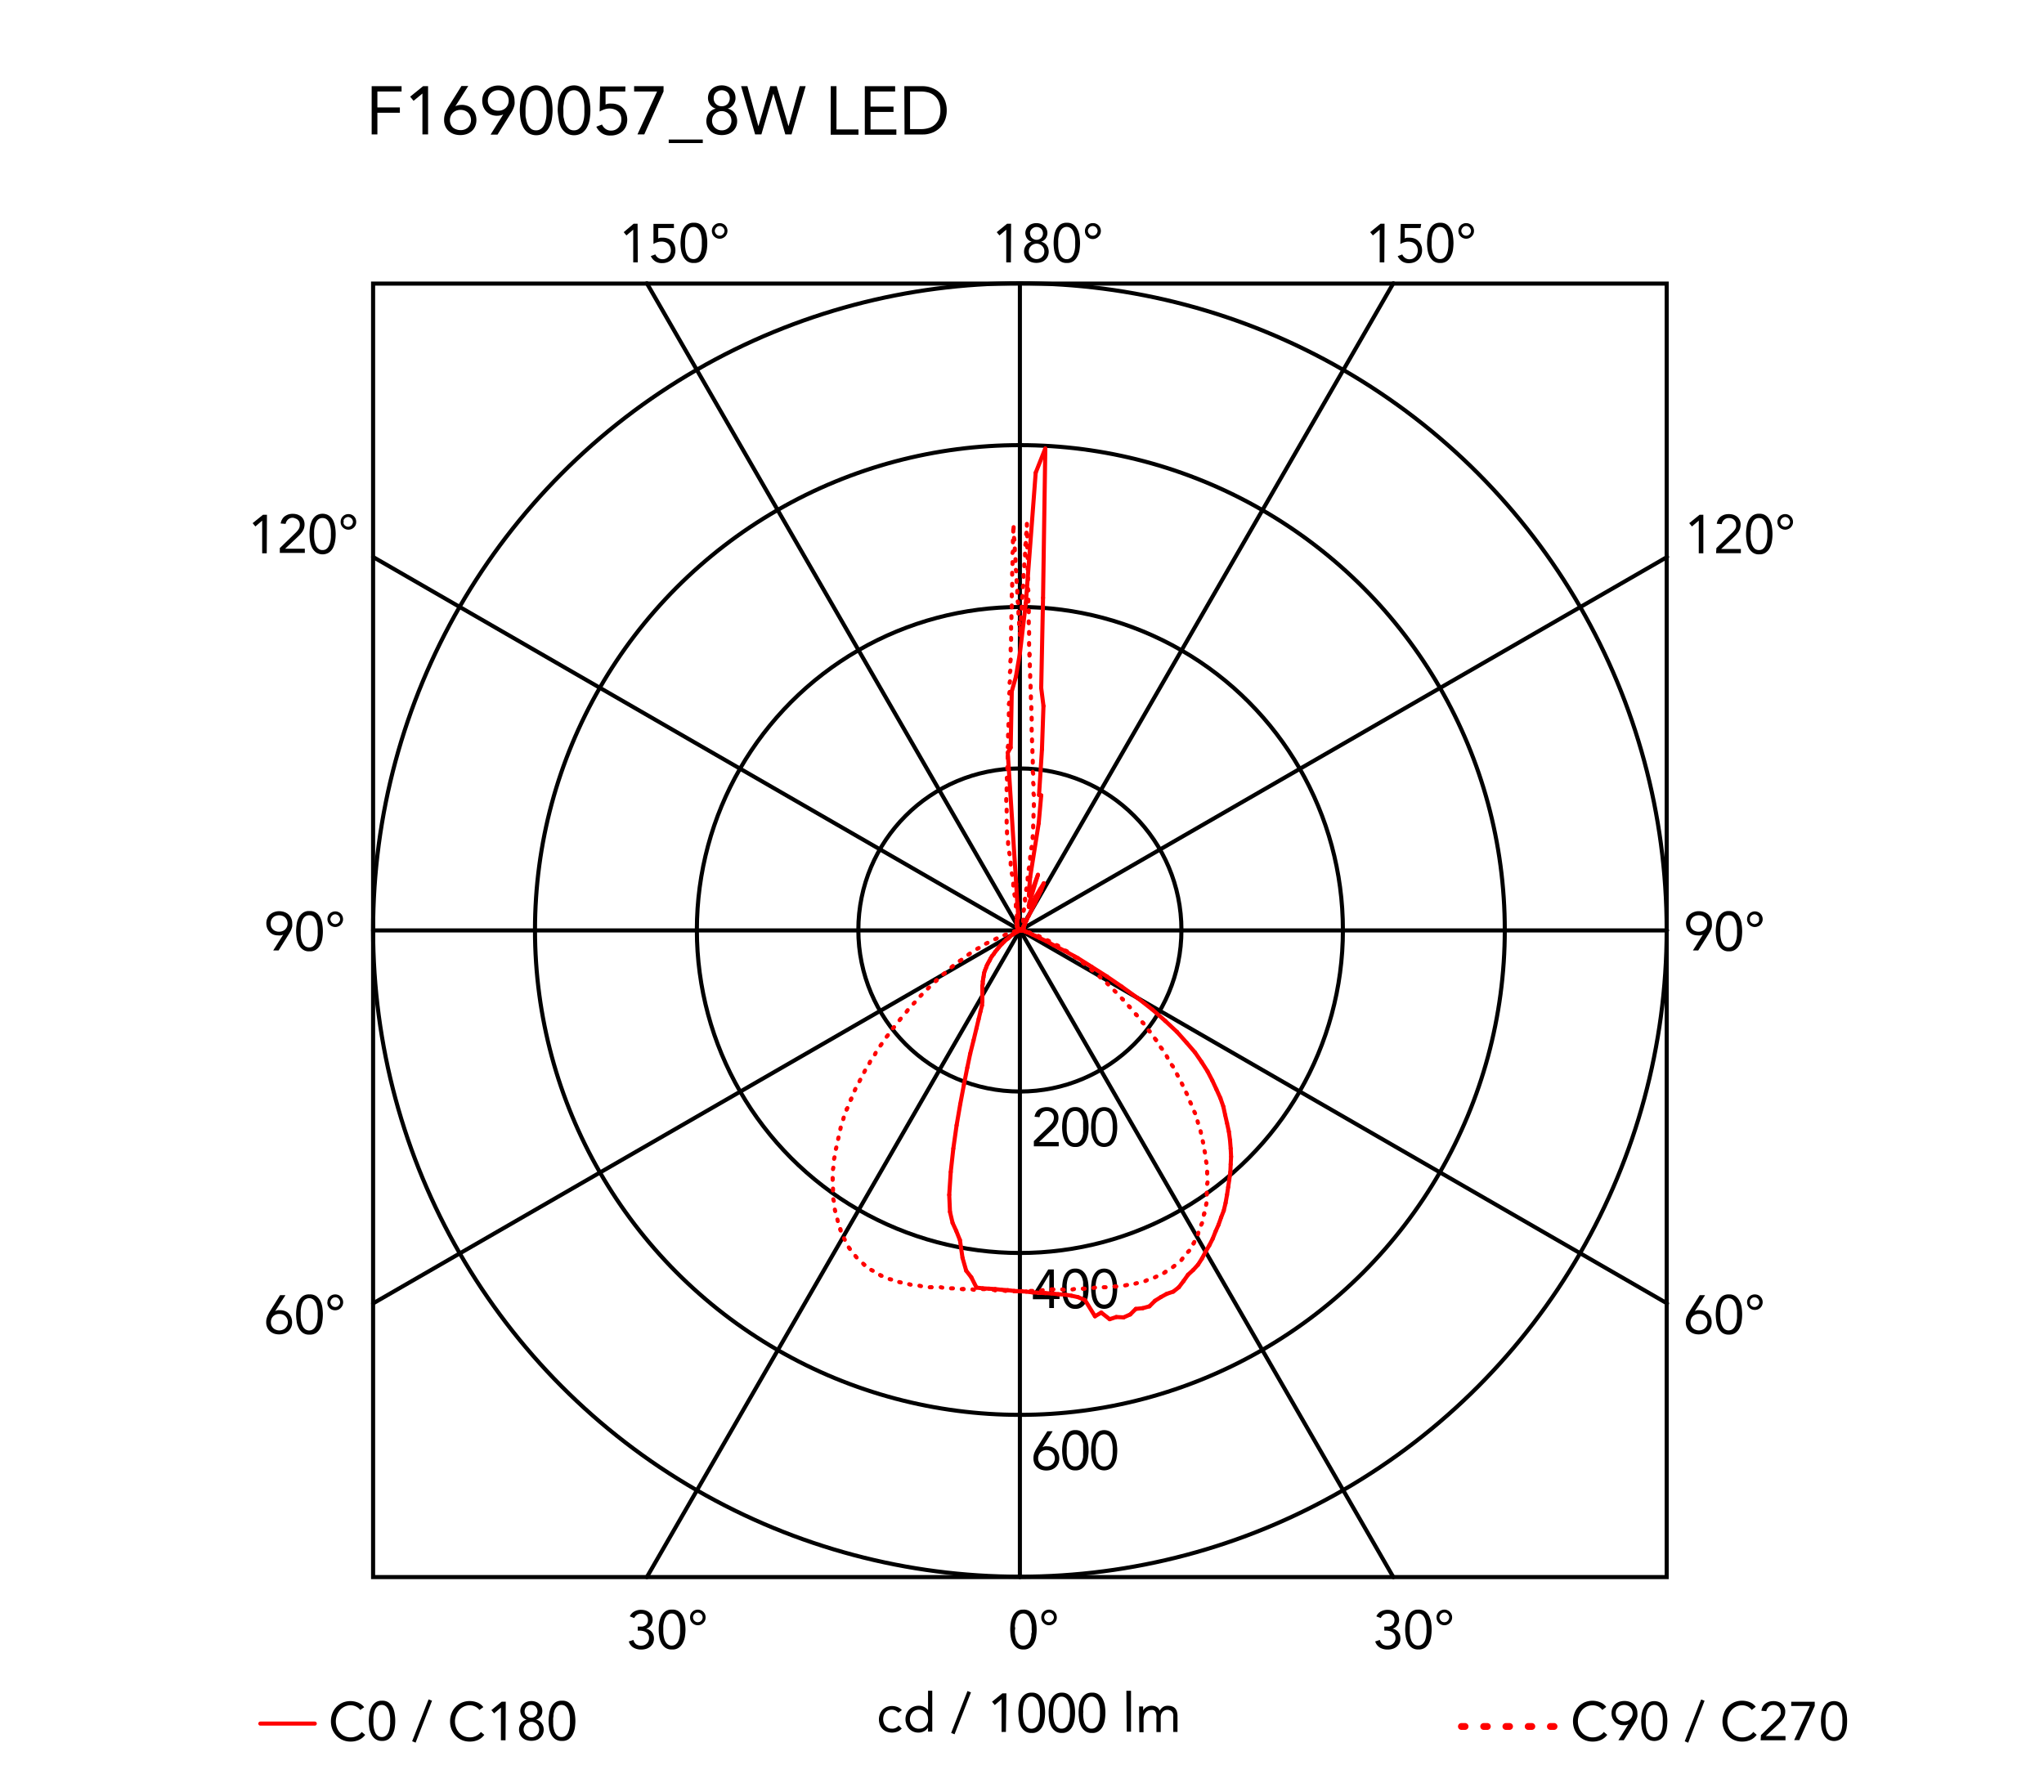 <svg xmlns="http://www.w3.org/2000/svg" viewBox="0 0 300 263"><defs><style>.cls-1,.cls-2,.cls-3,.cls-4,.cls-5{fill:none;stroke-linecap:round;}.cls-1,.cls-2,.cls-5{stroke:red;}.cls-1,.cls-2,.cls-4,.cls-5{stroke-linejoin:round;}.cls-1{stroke-width:0.6px;}.cls-3,.cls-4{stroke:#000;}.cls-3{stroke-miterlimit:10;}.cls-3,.cls-4,.cls-5{stroke-width:0.6px;}</style></defs><title>chapo-table-starck-flos-F1690057-curva-fotometrica</title><g id="numeri_esterni_diagramma" data-name="numeri esterni diagramma"><path d="M249.93,137.18h0a1.24,1.24,0,0,1-.37.12,1.84,1.84,0,0,1-.39,0,1.91,1.91,0,0,1-.68-.12,1.58,1.58,0,0,1-.54-.37,1.63,1.63,0,0,1-.36-.56,2.05,2.05,0,0,1-.13-.72,1.79,1.79,0,0,1,.15-.75,1.48,1.48,0,0,1,.4-.55,1.79,1.79,0,0,1,.6-.35,2,2,0,0,1,.75-.13,2.11,2.11,0,0,1,.75.13,1.79,1.79,0,0,1,.6.35,1.59,1.59,0,0,1,.4.55,1.79,1.79,0,0,1,.14.75,2.15,2.15,0,0,1,0,.45,1.68,1.68,0,0,1-.11.4,2.59,2.59,0,0,1-.17.38l-.21.36-1.51,2.39h-.78Zm-.59-.42a1.28,1.28,0,0,0,.48-.09,1,1,0,0,0,.39-.24,1.23,1.23,0,0,0,.26-.37,1.43,1.43,0,0,0,0-1,1.1,1.1,0,0,0-.65-.62,1.48,1.48,0,0,0-1,0,1.28,1.28,0,0,0-.39.24,1.12,1.12,0,0,0-.26.38,1.3,1.3,0,0,0,0,1,1.08,1.08,0,0,0,.26.37,1,1,0,0,0,.39.24A1.28,1.28,0,0,0,249.34,136.76Z"/><path d="M251.82,136.71a7.07,7.07,0,0,1,.08-1,3.19,3.19,0,0,1,.29-1,2,2,0,0,1,.59-.7,1.54,1.54,0,0,1,1-.28,1.49,1.49,0,0,1,.95.28,1.91,1.91,0,0,1,.59.7,2.94,2.94,0,0,1,.3,1,6.29,6.29,0,0,1,0,2,2.94,2.94,0,0,1-.3.95,1.91,1.91,0,0,1-.59.7,1.49,1.49,0,0,1-.95.28,1.54,1.54,0,0,1-1-.28,2,2,0,0,1-.59-.7,3.19,3.19,0,0,1-.29-.95A7.07,7.07,0,0,1,251.82,136.71Zm.67,0c0,.14,0,.29,0,.46a4.6,4.6,0,0,0,.06.52,4.7,4.7,0,0,0,.12.51,2,2,0,0,0,.23.44,1,1,0,0,0,.34.31,1,1,0,0,0,.48.11,1.06,1.06,0,0,0,.48-.11,1.24,1.24,0,0,0,.34-.31,1.65,1.65,0,0,0,.22-.44,3.18,3.18,0,0,0,.13-.51,4.6,4.6,0,0,0,.06-.52c0-.17,0-.32,0-.46s0-.29,0-.46a4.6,4.6,0,0,0-.06-.52,3.18,3.18,0,0,0-.13-.51,1.65,1.65,0,0,0-.22-.44,1.24,1.24,0,0,0-.34-.31,1.06,1.06,0,0,0-.48-.11,1,1,0,0,0-.48.11,1,1,0,0,0-.34.31,2,2,0,0,0-.23.44,4.7,4.7,0,0,0-.12.51,4.6,4.6,0,0,0-.06.52C252.5,136.42,252.49,136.57,252.49,136.71Z"/><path d="M256.42,134.93a1.13,1.13,0,0,1,.09-.45,1.31,1.31,0,0,1,.24-.37,1.18,1.18,0,0,1,.37-.24,1,1,0,0,1,.44-.09,1.13,1.13,0,0,1,.45.09,1.06,1.06,0,0,1,.61.61,1.13,1.13,0,0,1,.09.45,1,1,0,0,1-.09.44,1.06,1.06,0,0,1-.61.61,1.13,1.13,0,0,1-.45.09,1,1,0,0,1-.44-.09,1.18,1.18,0,0,1-.37-.24,1.31,1.31,0,0,1-.24-.37A1,1,0,0,1,256.42,134.93Zm.43,0a.69.69,0,0,0,0,.24,1,1,0,0,0,.15.24.73.73,0,0,0,.51.23.54.54,0,0,0,.29-.07.63.63,0,0,0,.23-.16.72.72,0,0,0,.14-.24.52.52,0,0,0,0-.24.56.56,0,0,0,0-.25.59.59,0,0,0-.14-.23.74.74,0,0,0-.52-.24.73.73,0,0,0-.29.07.62.62,0,0,0-.22.17.76.76,0,0,0-.15.23A.74.74,0,0,0,256.85,134.93Z"/><path d="M41.57,137.18h0a1.34,1.34,0,0,1-.37.12,2,2,0,0,1-.39,0,1.92,1.92,0,0,1-.69-.12,1.58,1.58,0,0,1-.54-.37,1.8,1.8,0,0,1-.36-.56,2.05,2.05,0,0,1-.13-.72,1.79,1.79,0,0,1,.15-.75,1.48,1.48,0,0,1,.4-.55,1.79,1.79,0,0,1,.6-.35,2.23,2.23,0,0,1,1.5,0,1.79,1.79,0,0,1,.6.35,1.48,1.48,0,0,1,.4.55,1.79,1.79,0,0,1,.15.75,3.14,3.14,0,0,1,0,.45,2.34,2.34,0,0,1-.12.4,1.84,1.84,0,0,1-.17.38,3.35,3.35,0,0,1-.21.36l-1.5,2.39h-.79Zm-.59-.42a1.28,1.28,0,0,0,.48-.09,1,1,0,0,0,.39-.24,1.23,1.23,0,0,0,.26-.37,1.3,1.3,0,0,0,0-1,1.1,1.1,0,0,0-.65-.62,1.48,1.48,0,0,0-1,0,1.1,1.1,0,0,0-.65.62,1.43,1.43,0,0,0,0,1,1.23,1.23,0,0,0,.26.37,1,1,0,0,0,.39.24A1.28,1.28,0,0,0,41,136.76Z"/><path d="M43.46,136.71a7.07,7.07,0,0,1,.08-1,2.94,2.94,0,0,1,.3-1,1.91,1.91,0,0,1,.59-.7,1.49,1.49,0,0,1,1-.28,1.54,1.54,0,0,1,1,.28,2,2,0,0,1,.59.7,3.19,3.19,0,0,1,.29,1,6.29,6.29,0,0,1,0,2,3.19,3.19,0,0,1-.29.95,2,2,0,0,1-.59.7,1.54,1.54,0,0,1-1,.28,1.49,1.49,0,0,1-1-.28,1.91,1.91,0,0,1-.59-.7,2.94,2.94,0,0,1-.3-.95A7.07,7.07,0,0,1,43.46,136.71Zm.67,0c0,.14,0,.29,0,.46a4.6,4.6,0,0,0,.06.52,3.18,3.18,0,0,0,.13.51,1.65,1.65,0,0,0,.22.44,1.12,1.12,0,0,0,.34.31,1.1,1.1,0,0,0,1,0,1.12,1.12,0,0,0,.34-.31,2,2,0,0,0,.23-.44,4.7,4.7,0,0,0,.12-.51,4.6,4.6,0,0,0,.06-.52c0-.17,0-.32,0-.46s0-.29,0-.46a4.6,4.6,0,0,0-.06-.52,4.7,4.7,0,0,0-.12-.51,2,2,0,0,0-.23-.44,1.12,1.12,0,0,0-.34-.31,1.1,1.1,0,0,0-1,0,1.12,1.12,0,0,0-.34.31,1.65,1.65,0,0,0-.22.44,3.18,3.18,0,0,0-.13.51,4.6,4.6,0,0,0-.06.52C44.14,136.42,44.13,136.57,44.13,136.71Z"/><path d="M48.06,134.93a1.13,1.13,0,0,1,.09-.45,1.06,1.06,0,0,1,.61-.61,1.13,1.13,0,0,1,.45-.09,1.08,1.08,0,0,1,.44.09,1.06,1.06,0,0,1,.61.61,1.13,1.13,0,0,1,.09.45,1,1,0,0,1-.09.44,1.06,1.06,0,0,1-.61.61,1.08,1.08,0,0,1-.44.09,1.13,1.13,0,0,1-.45-.09,1.06,1.06,0,0,1-.61-.61A1,1,0,0,1,48.06,134.93Zm.43,0a.53.53,0,0,0,.06.24.72.72,0,0,0,.14.24.69.69,0,0,0,.22.16.6.6,0,0,0,.3.07.73.73,0,0,0,.51-.23,1,1,0,0,0,.15-.24.69.69,0,0,0,.05-.24.74.74,0,0,0-.05-.25.76.76,0,0,0-.15-.23.62.62,0,0,0-.22-.17.73.73,0,0,0-.29-.07.73.73,0,0,0-.3.07.72.72,0,0,0-.22.17.59.59,0,0,0-.14.23A.57.57,0,0,0,48.49,134.93Z"/><path d="M148.37,38.51h-.68v-4.8h0l-1,.85-.4-.48,1.52-1.24h.59Z"/><path d="M150.49,34.23a1.48,1.48,0,0,1,.13-.61,1.2,1.2,0,0,1,.34-.46,1.44,1.44,0,0,1,.51-.3,1.92,1.92,0,0,1,1.28,0,1.44,1.44,0,0,1,.51.3,1.2,1.2,0,0,1,.34.46,1.33,1.33,0,0,1,.13.61,1.16,1.16,0,0,1-.07.4,1.41,1.41,0,0,1-.18.37,1.33,1.33,0,0,1-.29.29,1.18,1.18,0,0,1-.39.19h0a1.44,1.44,0,0,1,.46.19,1.35,1.35,0,0,1,.35.32,1.42,1.42,0,0,1,.23.44,1.7,1.7,0,0,1,.08.51,1.74,1.74,0,0,1-.14.69,1.43,1.43,0,0,1-.39.52,1.47,1.47,0,0,1-.57.33,2.35,2.35,0,0,1-1.42,0,1.47,1.47,0,0,1-.57-.33,1.55,1.55,0,0,1-.39-.52,1.74,1.74,0,0,1-.14-.69,1.7,1.7,0,0,1,.08-.51,1.67,1.67,0,0,1,.23-.44,1.35,1.35,0,0,1,.35-.32,1.44,1.44,0,0,1,.46-.19h0a1.18,1.18,0,0,1-.39-.19,1.33,1.33,0,0,1-.29-.29,1.41,1.41,0,0,1-.18-.37A1.46,1.46,0,0,1,150.49,34.23ZM151,36.9a1.18,1.18,0,0,0,.09.46,1.07,1.07,0,0,0,.25.35,1,1,0,0,0,.36.23,1.12,1.12,0,0,0,.88,0,1,1,0,0,0,.36-.23,1.07,1.07,0,0,0,.25-.35,1.18,1.18,0,0,0,.09-.46,1.14,1.14,0,0,0-.09-.46,1.13,1.13,0,0,0-.61-.58,1.12,1.12,0,0,0-.88,0,1.13,1.13,0,0,0-.61.58A1.14,1.14,0,0,0,151,36.9Zm.2-2.64a.88.88,0,0,0,.26.67,1,1,0,0,0,1.36,0,1,1,0,0,0,0-1.34,1,1,0,0,0-1.36,0A.88.88,0,0,0,151.17,34.26Z"/><path d="M154.64,35.68a7,7,0,0,1,.08-1,3.1,3.1,0,0,1,.29-1,2,2,0,0,1,.59-.71,1.6,1.6,0,0,1,1-.27,1.55,1.55,0,0,1,.95.27,1.94,1.94,0,0,1,.59.71,2.86,2.86,0,0,1,.3,1,7,7,0,0,1,.08,1,7.07,7.07,0,0,1-.08,1,2.88,2.88,0,0,1-.3.94,1.94,1.94,0,0,1-.59.71,1.55,1.55,0,0,1-.95.27,1.6,1.6,0,0,1-1-.27,2,2,0,0,1-.59-.71,3.13,3.13,0,0,1-.29-.94A7.07,7.07,0,0,1,154.64,35.68Zm.67,0c0,.13,0,.29,0,.46a4.88,4.88,0,0,0,.06.52,4.05,4.05,0,0,0,.12.5,1.66,1.66,0,0,0,.23.44,1.12,1.12,0,0,0,.34.31,1,1,0,0,0,1,0,1.12,1.12,0,0,0,.34-.31,1.4,1.4,0,0,0,.22-.44,2.83,2.83,0,0,0,.13-.5,4.88,4.88,0,0,0,.06-.52c0-.17,0-.33,0-.46s0-.3,0-.47a4.43,4.43,0,0,0-.06-.51,2.72,2.72,0,0,0-.13-.51,1.51,1.51,0,0,0-.22-.44,1.12,1.12,0,0,0-.34-.31,1,1,0,0,0-1,0,1.12,1.12,0,0,0-.34.31,1.83,1.83,0,0,0-.23.44,3.81,3.81,0,0,0-.12.51,4.43,4.43,0,0,0-.06.51C155.32,35.38,155.31,35.54,155.31,35.68Z"/><path d="M159.24,33.89a1.15,1.15,0,0,1,.33-.81,1,1,0,0,1,.37-.24,1,1,0,0,1,.44-.09,1.15,1.15,0,0,1,.82,2,1.15,1.15,0,0,1-.37.25,1.13,1.13,0,0,1-.45.09,1.15,1.15,0,0,1-.81-.34,1.15,1.15,0,0,1-.33-.81Zm.43,0a.79.79,0,0,0,.05.25,1.14,1.14,0,0,0,.15.23.62.62,0,0,0,.22.17.72.72,0,0,0,.29.06.68.68,0,0,0,.52-.23.79.79,0,0,0,.14-.23.65.65,0,0,0,0-.5.79.79,0,0,0-.14-.23.81.81,0,0,0-.23-.17.65.65,0,0,0-.29-.06.72.72,0,0,0-.29.06.76.76,0,0,0-.22.17,1.14,1.14,0,0,0-.15.23A.79.79,0,0,0,159.67,33.89Z"/><path d="M148.27,239.2a6.85,6.85,0,0,1,.08-1,3.41,3.41,0,0,1,.3-.95,1.94,1.94,0,0,1,.59-.71,1.57,1.57,0,0,1,.95-.27,1.6,1.6,0,0,1,1,.27,2,2,0,0,1,.59.71,3.1,3.1,0,0,1,.29.95,5.7,5.7,0,0,1,.08,1,5.85,5.85,0,0,1-.08,1,3.13,3.13,0,0,1-.29.94,2,2,0,0,1-.59.71,1.6,1.6,0,0,1-1,.27,1.57,1.57,0,0,1-.95-.27,1.94,1.94,0,0,1-.59-.71,3.45,3.45,0,0,1-.3-.94A7.07,7.07,0,0,1,148.27,239.2Zm.68,0c0,.13,0,.29,0,.46a4.88,4.88,0,0,0,.06.52,2.83,2.83,0,0,0,.13.5,1.65,1.65,0,0,0,.22.44,1.24,1.24,0,0,0,.34.31,1,1,0,0,0,.48.12.9.9,0,0,0,.48-.12,1,1,0,0,0,.34-.31,1.41,1.41,0,0,0,.23-.44,4.07,4.07,0,0,0,.13-.5c0-.18,0-.35.06-.52s0-.33,0-.46,0-.3,0-.47,0-.34-.06-.51a3.8,3.8,0,0,0-.13-.51,1.53,1.53,0,0,0-.23-.44,1,1,0,0,0-.34-.31.9.9,0,0,0-.48-.12,1,1,0,0,0-.48.12,1.24,1.24,0,0,0-.34.31,1.81,1.81,0,0,0-.22.44,2.72,2.72,0,0,0-.13.51,4.43,4.43,0,0,0-.06.51C149,238.9,149,239.06,149,239.2Z"/><path d="M152.83,237.41a1.33,1.33,0,0,1,.08-.45,1.11,1.11,0,0,1,.25-.36,1,1,0,0,1,.36-.24,1.17,1.17,0,0,1,.9,0,1,1,0,0,1,.36.24,1.11,1.11,0,0,1,.25.36,1.31,1.31,0,0,1,0,.9,1.23,1.23,0,0,1-.61.61,1.17,1.17,0,0,1-.9,0,1.23,1.23,0,0,1-.61-.61A1.33,1.33,0,0,1,152.83,237.41Zm.43,0a.79.79,0,0,0,.05.25.68.68,0,0,0,.14.23.66.66,0,0,0,.23.17.73.73,0,0,0,.58,0,.76.76,0,0,0,.23-.17.88.88,0,0,0,.14-.23.65.65,0,0,0,0-.5,1.09,1.09,0,0,0-.14-.23,1,1,0,0,0-.23-.17.73.73,0,0,0-.58,0,.81.81,0,0,0-.23.17.75.75,0,0,0-.19.48Z"/><path d="M203.17,238.76h.21l.43,0a1.15,1.15,0,0,0,.42-.13.77.77,0,0,0,.31-.31.94.94,0,0,0,.13-.51.87.87,0,0,0-.27-.68,1,1,0,0,0-.7-.26,1.28,1.28,0,0,0-.63.16,1.14,1.14,0,0,0-.41.48l-.65-.25a1.48,1.48,0,0,1,.65-.72,2.07,2.07,0,0,1,1-.24,2.25,2.25,0,0,1,.64.09,1.72,1.72,0,0,1,.54.28,1.37,1.37,0,0,1,.37.46,1.48,1.48,0,0,1,.14.65,1.29,1.29,0,0,1-.27.8,1.34,1.34,0,0,1-.7.49v0a1.48,1.48,0,0,1,.85.49,1.37,1.37,0,0,1,.23.43,1.69,1.69,0,0,1,.08.5,1.66,1.66,0,0,1-.15.72,1.57,1.57,0,0,1-.41.51,1.71,1.71,0,0,1-.6.31,2.34,2.34,0,0,1-.71.1,2.18,2.18,0,0,1-1.13-.28,1.61,1.61,0,0,1-.7-.91l.68-.22a1.33,1.33,0,0,0,.41.65,1.3,1.3,0,0,0,.74.19,1.33,1.33,0,0,0,.45-.08,1.11,1.11,0,0,0,.36-.23,1.24,1.24,0,0,0,.25-.35,1.13,1.13,0,0,0,.09-.45,1.07,1.07,0,0,0-.12-.53,1,1,0,0,0-.33-.33,1.23,1.23,0,0,0-.46-.18,2.31,2.31,0,0,0-.52-.06h-.21Z"/><path d="M206.24,239.2a6.85,6.85,0,0,1,.08-1,3.11,3.11,0,0,1,.3-.95,1.94,1.94,0,0,1,.59-.71,1.55,1.55,0,0,1,.95-.27,1.6,1.6,0,0,1,1,.27,2,2,0,0,1,.59.71,3.1,3.1,0,0,1,.29.95,5.7,5.7,0,0,1,.08,1,5.85,5.85,0,0,1-.08,1,3.13,3.13,0,0,1-.29.94,2,2,0,0,1-.59.71,1.6,1.6,0,0,1-1,.27,1.55,1.55,0,0,1-.95-.27,1.94,1.94,0,0,1-.59-.71,3.14,3.14,0,0,1-.3-.94A7.07,7.07,0,0,1,206.24,239.2Zm.67,0c0,.13,0,.29,0,.46a4.88,4.88,0,0,0,.06.52,2.83,2.83,0,0,0,.13.5,1.4,1.4,0,0,0,.22.44,1.24,1.24,0,0,0,.34.31,1,1,0,0,0,.48.12.9.9,0,0,0,.48-.12,1,1,0,0,0,.34-.31,1.41,1.41,0,0,0,.23-.44,4.05,4.05,0,0,0,.12-.5,4.88,4.88,0,0,0,.06-.52,3.86,3.86,0,0,0,0-.46,3.94,3.94,0,0,0,0-.47,4.43,4.43,0,0,0-.06-.51,3.81,3.81,0,0,0-.12-.51,1.53,1.53,0,0,0-.23-.44,1,1,0,0,0-.34-.31.9.9,0,0,0-.48-.12,1,1,0,0,0-.48.12,1.24,1.24,0,0,0-.34.31,1.51,1.51,0,0,0-.22.44,2.72,2.72,0,0,0-.13.51,4.43,4.43,0,0,0-.06.51C206.92,238.9,206.91,239.06,206.91,239.2Z"/><path d="M210.84,237.41a1.13,1.13,0,0,1,.09-.45,1.26,1.26,0,0,1,.24-.36,1.2,1.2,0,0,1,.82-.33,1,1,0,0,1,.44.09,1.12,1.12,0,0,1,.37.24,1.26,1.26,0,0,1,.24.36,1.16,1.16,0,0,1-.24,1.26,1.15,1.15,0,0,1-.37.25,1,1,0,0,1-.44.09,1.13,1.13,0,0,1-.45-.09,1.15,1.15,0,0,1-.37-.25,1.15,1.15,0,0,1-.33-.81Zm.43,0a.61.61,0,0,0,.06.25.68.68,0,0,0,.14.23.72.72,0,0,0,.22.17.73.73,0,0,0,.3.06.72.72,0,0,0,.29-.06.62.62,0,0,0,.22-.17.91.91,0,0,0,.15-.23.65.65,0,0,0,0-.5,1.14,1.14,0,0,0-.15-.23.76.76,0,0,0-.22-.17.72.72,0,0,0-.29-.06.73.73,0,0,0-.3.06.92.92,0,0,0-.22.17.79.79,0,0,0-.14.23A.61.61,0,0,0,211.27,237.41Z"/><path d="M93.6,238.76h.21l.44,0a1.1,1.1,0,0,0,.41-.13.86.86,0,0,0,.32-.31.94.94,0,0,0,.12-.51.87.87,0,0,0-.27-.68,1,1,0,0,0-.7-.26,1.21,1.21,0,0,0-.62.16,1.1,1.1,0,0,0-.42.48l-.65-.25a1.45,1.45,0,0,1,.66-.72,2,2,0,0,1,1-.24,2.32,2.32,0,0,1,.65.09,2,2,0,0,1,.54.28,1.67,1.67,0,0,1,.37.46,1.48,1.48,0,0,1,.13.65,1.29,1.29,0,0,1-.27.8,1.34,1.34,0,0,1-.7.49v0a1.31,1.31,0,0,1,.49.18,1.34,1.34,0,0,1,.36.31,1.37,1.37,0,0,1,.23.43,1.42,1.42,0,0,1,.08.5,1.66,1.66,0,0,1-.15.72,1.57,1.57,0,0,1-.41.51,1.75,1.75,0,0,1-.59.31,2.46,2.46,0,0,1-.72.1,2.18,2.18,0,0,1-1.13-.28,1.56,1.56,0,0,1-.69-.91l.68-.22a1.2,1.2,0,0,0,.41.65,1.27,1.27,0,0,0,.73.19,1.33,1.33,0,0,0,.45-.08,1.11,1.11,0,0,0,.36-.23,1.07,1.07,0,0,0,.25-.35,1.13,1.13,0,0,0,.09-.45,1.07,1.07,0,0,0-.12-.53.87.87,0,0,0-.33-.33,1.17,1.17,0,0,0-.46-.18,2.24,2.24,0,0,0-.52-.06H93.6Z"/><path d="M96.68,239.2a5.7,5.7,0,0,1,.08-1,3.1,3.1,0,0,1,.29-.95,2,2,0,0,1,.59-.71,1.6,1.6,0,0,1,1-.27,1.57,1.57,0,0,1,1,.27,1.94,1.94,0,0,1,.59.71,3.41,3.41,0,0,1,.3.95,6.85,6.85,0,0,1,.08,1,7.07,7.07,0,0,1-.08,1,3.45,3.45,0,0,1-.3.94,1.94,1.94,0,0,1-.59.71,1.57,1.57,0,0,1-1,.27,1.6,1.6,0,0,1-1-.27,2,2,0,0,1-.59-.71,3.13,3.13,0,0,1-.29-.94A5.85,5.85,0,0,1,96.68,239.2Zm.67,0c0,.13,0,.29,0,.46a4.88,4.88,0,0,0,.06.52,4.07,4.07,0,0,0,.13.5,1.41,1.41,0,0,0,.23.44,1,1,0,0,0,.34.31.9.9,0,0,0,.48.12,1,1,0,0,0,.48-.12,1.24,1.24,0,0,0,.34-.31,1.65,1.65,0,0,0,.22-.44,2.83,2.83,0,0,0,.13-.5,4.88,4.88,0,0,0,.06-.52c0-.17,0-.33,0-.46s0-.3,0-.47a4.43,4.43,0,0,0-.06-.51,2.72,2.72,0,0,0-.13-.51,1.81,1.81,0,0,0-.22-.44,1.24,1.24,0,0,0-.34-.31,1,1,0,0,0-.48-.12.9.9,0,0,0-.48.12,1,1,0,0,0-.34.31,1.53,1.53,0,0,0-.23.44,3.8,3.8,0,0,0-.13.51,4.43,4.43,0,0,0-.06.51C97.35,238.9,97.35,239.06,97.35,239.2Z"/><path d="M101.28,237.41a1.33,1.33,0,0,1,.08-.45,1.11,1.11,0,0,1,.25-.36,1,1,0,0,1,.36-.24,1.17,1.17,0,0,1,.9,0,1,1,0,0,1,.36.24,1.11,1.11,0,0,1,.25.36,1.31,1.31,0,0,1,0,.9,1.23,1.23,0,0,1-.61.61,1.17,1.17,0,0,1-.9,0,1.23,1.23,0,0,1-.61-.61A1.33,1.33,0,0,1,101.28,237.41Zm.43,0a.79.79,0,0,0,.05.25.68.68,0,0,0,.14.23.76.76,0,0,0,.23.17.73.73,0,0,0,.58,0,.66.66,0,0,0,.23-.17.68.68,0,0,0,.14-.23.71.71,0,0,0-.14-.73.81.81,0,0,0-.23-.17.73.73,0,0,0-.58,0,1,1,0,0,0-.23.17.75.75,0,0,0-.19.48Z"/><path d="M203.18,38.51h-.68v-4.8h0l-1,.85-.4-.48,1.52-1.24h.59Z"/><path d="M208.49,33.47h-2.31l0,1.53a1.08,1.08,0,0,1,.36-.11l.37,0a2,2,0,0,1,.74.14,1.61,1.61,0,0,1,.57.39,1.9,1.9,0,0,1,.37.59,2,2,0,0,1,.13.74,2,2,0,0,1-.15.78,1.74,1.74,0,0,1-.41.59,1.91,1.91,0,0,1-.61.38,2.2,2.2,0,0,1-.78.13,1.73,1.73,0,0,1-1-.28,2,2,0,0,1-.63-.75l.67-.25a1.31,1.31,0,0,0,.42.51,1.1,1.1,0,0,0,.64.2,1.28,1.28,0,0,0,.48-.09,1.26,1.26,0,0,0,.38-.27,1.15,1.15,0,0,0,.26-.41,1.53,1.53,0,0,0,.1-.54,1.38,1.38,0,0,0-.11-.55,1.08,1.08,0,0,0-.3-.4,1.26,1.26,0,0,0-.44-.25,1.67,1.67,0,0,0-.55-.08,1.84,1.84,0,0,0-.6.1,2.58,2.58,0,0,0-.56.25l.06-2.95h3Z"/><path d="M209.45,35.68a7,7,0,0,1,.08-1,3.1,3.1,0,0,1,.29-1,2,2,0,0,1,.59-.71,1.6,1.6,0,0,1,1-.27,1.55,1.55,0,0,1,.95.27,1.94,1.94,0,0,1,.59.71,2.86,2.86,0,0,1,.3,1,7,7,0,0,1,.08,1,7.07,7.07,0,0,1-.08,1,2.88,2.88,0,0,1-.3.94,1.94,1.94,0,0,1-.59.71,1.55,1.55,0,0,1-.95.27,1.6,1.6,0,0,1-1-.27,2,2,0,0,1-.59-.71,3.13,3.13,0,0,1-.29-.94A7.07,7.07,0,0,1,209.45,35.68Zm.67,0c0,.13,0,.29,0,.46a4.88,4.88,0,0,0,.06.52,4.05,4.05,0,0,0,.12.5,1.66,1.66,0,0,0,.23.44,1,1,0,0,0,.34.31.9.9,0,0,0,.48.12,1,1,0,0,0,.48-.12,1.24,1.24,0,0,0,.34-.31,1.4,1.4,0,0,0,.22-.44,2.83,2.83,0,0,0,.13-.5,4.88,4.88,0,0,0,.06-.52c0-.17,0-.33,0-.46s0-.3,0-.47a4.43,4.43,0,0,0-.06-.51,2.72,2.72,0,0,0-.13-.51,1.51,1.51,0,0,0-.22-.44,1.24,1.24,0,0,0-.34-.31,1,1,0,0,0-.48-.12.9.9,0,0,0-.48.12,1,1,0,0,0-.34.31,1.83,1.83,0,0,0-.23.44,3.81,3.81,0,0,0-.12.51,4.43,4.43,0,0,0-.06.51C210.13,35.38,210.12,35.54,210.12,35.68Z"/><path d="M214.05,33.89a1.15,1.15,0,0,1,.33-.81,1,1,0,0,1,.37-.24,1,1,0,0,1,.44-.09,1.13,1.13,0,0,1,.45.09,1,1,0,0,1,.36.24,1,1,0,0,1,.25.36,1.17,1.17,0,0,1,0,.9,1.23,1.23,0,0,1-.61.61,1.13,1.13,0,0,1-.45.09,1.15,1.15,0,0,1-.81-.34,1.15,1.15,0,0,1-.33-.81Zm.43,0a.79.79,0,0,0,.05.25,1.14,1.14,0,0,0,.15.23.62.62,0,0,0,.22.17.72.72,0,0,0,.29.06.68.68,0,0,0,.52-.23.79.79,0,0,0,.14-.23.65.65,0,0,0,0-.5.79.79,0,0,0-.14-.23.81.81,0,0,0-.23-.17.65.65,0,0,0-.29-.06.72.72,0,0,0-.29.06.76.76,0,0,0-.22.17,1.14,1.14,0,0,0-.15.23A.79.79,0,0,0,214.48,33.89Z"/><path d="M93.61,38.51h-.67v-4.8h0l-1,.85-.4-.48L93,32.84h.58Z"/><path d="M98.92,33.47H96.61l0,1.53a1,1,0,0,1,.35-.11l.37,0a1.91,1.91,0,0,1,.74.14,1.65,1.65,0,0,1,.58.39A1.71,1.71,0,0,1,99,36a2,2,0,0,1,.13.74,2,2,0,0,1-.15.78,1.71,1.71,0,0,1-.4.59,2,2,0,0,1-.62.38,2.15,2.15,0,0,1-.77.13,1.78,1.78,0,0,1-1.05-.28,1.85,1.85,0,0,1-.62-.75l.67-.25a1.16,1.16,0,0,0,.42.51,1.05,1.05,0,0,0,.63.2,1.28,1.28,0,0,0,.48-.09,1.23,1.23,0,0,0,.64-.68,1.33,1.33,0,0,0,.1-.54,1.38,1.38,0,0,0-.11-.55,1.18,1.18,0,0,0-.29-.4,1.41,1.41,0,0,0-.45-.25,1.63,1.63,0,0,0-.55-.08,1.78,1.78,0,0,0-.59.1,2.58,2.58,0,0,0-.56.25l0-2.95h3Z"/><path d="M99.88,35.68a7,7,0,0,1,.08-1,3.11,3.11,0,0,1,.3-1,1.94,1.94,0,0,1,.59-.71,1.55,1.55,0,0,1,1-.27,1.6,1.6,0,0,1,1,.27,2,2,0,0,1,.59.71,3.1,3.1,0,0,1,.29,1,5.77,5.77,0,0,1,.08,1,5.85,5.85,0,0,1-.08,1,3.13,3.13,0,0,1-.29.94,2,2,0,0,1-.59.71,1.6,1.6,0,0,1-1,.27,1.55,1.55,0,0,1-1-.27,1.94,1.94,0,0,1-.59-.71,3.14,3.14,0,0,1-.3-.94A7.07,7.07,0,0,1,99.88,35.68Zm.67,0c0,.13,0,.29,0,.46a4.88,4.88,0,0,0,.06.52,2.83,2.83,0,0,0,.13.5,1.4,1.4,0,0,0,.22.44,1.24,1.24,0,0,0,.34.31,1,1,0,0,0,.48.12.9.9,0,0,0,.48-.12,1,1,0,0,0,.34-.31,1.41,1.41,0,0,0,.23-.44,4.05,4.05,0,0,0,.12-.5,4.88,4.88,0,0,0,.06-.52c0-.17,0-.33,0-.46s0-.3,0-.47a4.43,4.43,0,0,0-.06-.51,3.81,3.81,0,0,0-.12-.51,1.53,1.53,0,0,0-.23-.44,1,1,0,0,0-.34-.31.9.9,0,0,0-.48-.12,1,1,0,0,0-.48.12,1.24,1.24,0,0,0-.34.31,1.51,1.51,0,0,0-.22.44,2.72,2.72,0,0,0-.13.51,4.43,4.43,0,0,0-.06.51C100.56,35.38,100.55,35.54,100.55,35.68Z"/><path d="M104.48,33.89a1.15,1.15,0,0,1,1.15-1.14,1,1,0,0,1,.44.09,1.12,1.12,0,0,1,.37.24,1.16,1.16,0,0,1,0,1.62,1.15,1.15,0,0,1-.37.25,1,1,0,0,1-.44.09,1.13,1.13,0,0,1-.45-.09,1.15,1.15,0,0,1-.37-.25,1.15,1.15,0,0,1-.33-.81Zm.43,0a.61.61,0,0,0,.06.25.79.79,0,0,0,.14.23.72.72,0,0,0,.22.17.73.73,0,0,0,.3.06.72.72,0,0,0,.29-.06.62.62,0,0,0,.22-.17,1.14,1.14,0,0,0,.15-.23.65.65,0,0,0,0-.5,1.14,1.14,0,0,0-.15-.23.76.76,0,0,0-.22-.17.72.72,0,0,0-.29-.06.73.73,0,0,0-.3.06.92.92,0,0,0-.22.17.79.79,0,0,0-.14.23A.61.61,0,0,0,104.91,33.89Z"/><path d="M248.75,192.45v0a1.35,1.35,0,0,1,.37-.13,2,2,0,0,1,.39,0,1.73,1.73,0,0,1,.69.13,1.42,1.42,0,0,1,.54.36,1.85,1.85,0,0,1,.36.57,2,2,0,0,1,.12.72,1.78,1.78,0,0,1-.14.74,1.74,1.74,0,0,1-.4.56,2,2,0,0,1-.6.35,2.36,2.36,0,0,1-.75.12,2.27,2.27,0,0,1-.75-.12,2,2,0,0,1-.6-.35,1.6,1.6,0,0,1-.4-.56,1.78,1.78,0,0,1-.15-.74,2.24,2.24,0,0,1,.15-.86,5.28,5.28,0,0,1,.39-.74l1.5-2.39h.79Zm.59.43a1.23,1.23,0,0,0-.87.32,1,1,0,0,0-.26.38,1.31,1.31,0,0,0-.1.5,1.35,1.35,0,0,0,.1.5,1.08,1.08,0,0,0,.26.37,1,1,0,0,0,.39.24,1.32,1.32,0,0,0,1,0,1,1,0,0,0,.39-.24,1.23,1.23,0,0,0,.26-.37,1.35,1.35,0,0,0,.09-.5,1.31,1.31,0,0,0-.09-.5,1.16,1.16,0,0,0-.26-.38,1.23,1.23,0,0,0-.87-.32Z"/><path d="M251.82,192.92a7.07,7.07,0,0,1,.08-1,3.13,3.13,0,0,1,.29-.94,2,2,0,0,1,.59-.71,1.6,1.6,0,0,1,1-.27,1.55,1.55,0,0,1,.95.27,1.94,1.94,0,0,1,.59.71,2.88,2.88,0,0,1,.3.94,7.07,7.07,0,0,1,.08,1,7,7,0,0,1-.08,1,2.86,2.86,0,0,1-.3,1,1.94,1.94,0,0,1-.59.71,1.55,1.55,0,0,1-.95.27,1.6,1.6,0,0,1-1-.27,2,2,0,0,1-.59-.71,3.1,3.1,0,0,1-.29-1A7,7,0,0,1,251.82,192.92Zm.67,0c0,.14,0,.3,0,.47a4.43,4.43,0,0,0,.06.51,3.81,3.81,0,0,0,.12.51,1.83,1.83,0,0,0,.23.44,1,1,0,0,0,.34.31.9.9,0,0,0,.48.12,1,1,0,0,0,.48-.12,1.24,1.24,0,0,0,.34-.31,1.51,1.51,0,0,0,.22-.44,2.72,2.72,0,0,0,.13-.51,4.43,4.43,0,0,0,.06-.51c0-.17,0-.33,0-.47s0-.29,0-.46a4.88,4.88,0,0,0-.06-.52,2.83,2.83,0,0,0-.13-.5,1.4,1.4,0,0,0-.22-.44,1.1,1.1,0,0,0-.34-.31,1,1,0,0,0-.48-.12.9.9,0,0,0-.48.12.92.92,0,0,0-.34.31,1.66,1.66,0,0,0-.23.44,4.05,4.05,0,0,0-.12.5,4.88,4.88,0,0,0-.06.52C252.5,192.63,252.49,192.79,252.49,192.92Z"/><path d="M256.42,191.14a1.15,1.15,0,0,1,.33-.81,1.05,1.05,0,0,1,.37-.25,1.23,1.23,0,0,1,.44-.08,1.33,1.33,0,0,1,.45.08,1.15,1.15,0,0,1,.37.25,1.16,1.16,0,0,1,0,1.62,1.15,1.15,0,0,1-.37.25,1.33,1.33,0,0,1-.45.08,1.23,1.23,0,0,1-.44-.08,1.05,1.05,0,0,1-.37-.25,1.15,1.15,0,0,1-.33-.81Zm.43,0a.79.79,0,0,0,0,.25,1.14,1.14,0,0,0,.15.23.62.62,0,0,0,.22.17.72.72,0,0,0,.29.06.68.68,0,0,0,.52-.23.79.79,0,0,0,.14-.23.65.65,0,0,0,0-.5.79.79,0,0,0-.14-.23.68.68,0,0,0-.52-.23.72.72,0,0,0-.29.06.62.62,0,0,0-.22.17,1.14,1.14,0,0,0-.15.23A.79.79,0,0,0,256.85,191.14Z"/><path d="M250,81.22h-.67v-4.8h0l-1,.86-.4-.49,1.52-1.23H250Z"/><path d="M251.92,80.45l2.13-2.08c.13-.12.25-.24.35-.35a2.16,2.16,0,0,0,.25-.32,1.09,1.09,0,0,0,.15-.33,1.38,1.38,0,0,0,0-.37,1,1,0,0,0-.08-.4.84.84,0,0,0-.22-.3.78.78,0,0,0-.33-.19,1.05,1.05,0,0,0-.4-.07,1,1,0,0,0-.71.25,1.08,1.08,0,0,0-.36.65l-.73-.06a1.83,1.83,0,0,1,.21-.61,1.41,1.41,0,0,1,.39-.45,2,2,0,0,1,.53-.27,2.25,2.25,0,0,1,.64-.09,2.41,2.41,0,0,1,.67.1,1.92,1.92,0,0,1,.55.29,1.44,1.44,0,0,1,.51,1.15,2,2,0,0,1-.09.61,2,2,0,0,1-.25.5,3.47,3.47,0,0,1-.35.43l-.41.4-1.75,1.64v0h2.89v.62h-3.64Z"/><path d="M256.27,78.39a5.85,5.85,0,0,1,.08-1,3.19,3.19,0,0,1,.29-1,2,2,0,0,1,.59-.7,1.54,1.54,0,0,1,1-.28,1.51,1.51,0,0,1,.95.28,1.91,1.91,0,0,1,.59.7,3.2,3.2,0,0,1,.3,1,6.29,6.29,0,0,1,0,2,3.2,3.2,0,0,1-.3,1,1.91,1.91,0,0,1-.59.7,1.51,1.51,0,0,1-.95.28,1.54,1.54,0,0,1-1-.28,2,2,0,0,1-.59-.7,3.19,3.19,0,0,1-.29-1A5.85,5.85,0,0,1,256.27,78.39Zm.67,0a3.78,3.78,0,0,0,0,.46c0,.17,0,.35.05.52a4.77,4.77,0,0,0,.13.51,1.67,1.67,0,0,0,.23.44,1,1,0,0,0,.34.31,1,1,0,0,0,.48.11,1.06,1.06,0,0,0,.48-.11,1.24,1.24,0,0,0,.34-.31,2,2,0,0,0,.22-.44,3.18,3.18,0,0,0,.13-.51,4.6,4.6,0,0,0,.06-.52c0-.17,0-.32,0-.46s0-.29,0-.46a4.35,4.35,0,0,0-.06-.52,3.18,3.18,0,0,0-.13-.51,2,2,0,0,0-.22-.44,1.24,1.24,0,0,0-.34-.31,1.06,1.06,0,0,0-.48-.11,1,1,0,0,0-.48.11,1,1,0,0,0-.34.31,1.67,1.67,0,0,0-.23.44,4.77,4.77,0,0,0-.13.51c0,.17,0,.34-.05.52A3.78,3.78,0,0,0,256.94,78.39Z"/><path d="M260.87,76.61a1.13,1.13,0,0,1,.09-.45,1,1,0,0,1,.24-.37,1.16,1.16,0,0,1,1.62,0,1.15,1.15,0,0,1,.25.37,1.13,1.13,0,0,1,.09.45,1,1,0,0,1-.09.44,1.15,1.15,0,0,1-.25.37,1.16,1.16,0,0,1-1.62,0,1,1,0,0,1-.24-.37A1,1,0,0,1,260.87,76.61Zm.43,0a.69.69,0,0,0,.05.24.75.75,0,0,0,.15.24.6.6,0,0,0,.22.16.64.64,0,0,0,.58,0,.63.63,0,0,0,.23-.16.72.72,0,0,0,.14-.24.52.52,0,0,0,.05-.24.56.56,0,0,0-.05-.25.59.59,0,0,0-.14-.23.66.66,0,0,0-.23-.17.64.64,0,0,0-.58,0,.62.62,0,0,0-.22.17.61.61,0,0,0-.15.23A.74.74,0,0,0,261.3,76.61Z"/><path d="M40.39,192.45v0a1.42,1.42,0,0,1,.38-.13,1.84,1.84,0,0,1,.39,0,1.72,1.72,0,0,1,.68.13,1.42,1.42,0,0,1,.54.36,1.85,1.85,0,0,1,.36.57,2,2,0,0,1,.13.72,1.78,1.78,0,0,1-.15.74,1.6,1.6,0,0,1-.4.56,2,2,0,0,1-.6.35,2.4,2.4,0,0,1-1.5,0,2,2,0,0,1-.6-.35,1.6,1.6,0,0,1-.4-.56,1.78,1.78,0,0,1-.15-.74,2.24,2.24,0,0,1,.16-.86,5.19,5.19,0,0,1,.38-.74l1.5-2.39h.79Zm.59.43a1.23,1.23,0,0,0-.87.32,1.16,1.16,0,0,0-.26.38,1.31,1.31,0,0,0-.09.5,1.35,1.35,0,0,0,.09.5,1.23,1.23,0,0,0,.26.37,1,1,0,0,0,.39.24,1.32,1.32,0,0,0,1,0,1,1,0,0,0,.39-.24,1.23,1.23,0,0,0,.26-.37,1.35,1.35,0,0,0,.1-.5,1.31,1.31,0,0,0-.1-.5,1.16,1.16,0,0,0-.26-.38,1.23,1.23,0,0,0-.87-.32Z"/><path d="M43.46,192.92a7.07,7.07,0,0,1,.08-1,2.88,2.88,0,0,1,.3-.94,1.94,1.94,0,0,1,.59-.71,1.55,1.55,0,0,1,1-.27,1.6,1.6,0,0,1,1,.27,2,2,0,0,1,.59.71,3.13,3.13,0,0,1,.29.94,7.07,7.07,0,0,1,.08,1,7,7,0,0,1-.08,1,3.1,3.1,0,0,1-.29,1,2,2,0,0,1-.59.71,1.6,1.6,0,0,1-1,.27,1.55,1.55,0,0,1-1-.27,1.94,1.94,0,0,1-.59-.71,2.86,2.86,0,0,1-.3-1A7,7,0,0,1,43.46,192.92Zm.67,0c0,.14,0,.3,0,.47a4.43,4.43,0,0,0,.06.51,2.72,2.72,0,0,0,.13.51,1.51,1.51,0,0,0,.22.44,1.12,1.12,0,0,0,.34.31,1,1,0,0,0,1,0,1.12,1.12,0,0,0,.34-.31,1.83,1.83,0,0,0,.23-.44,3.81,3.81,0,0,0,.12-.51,4.43,4.43,0,0,0,.06-.51c0-.17,0-.33,0-.47s0-.29,0-.46a4.88,4.88,0,0,0-.06-.52,4.05,4.05,0,0,0-.12-.5,1.66,1.66,0,0,0-.23-.44,1,1,0,0,0-.34-.31,1,1,0,0,0-1,0,1,1,0,0,0-.34.31,1.4,1.4,0,0,0-.22.44,2.83,2.83,0,0,0-.13.5,4.88,4.88,0,0,0-.06.52C44.14,192.63,44.13,192.79,44.13,192.92Z"/><path d="M48.06,191.14a1.15,1.15,0,0,1,.33-.81,1.15,1.15,0,0,1,.37-.25,1.33,1.33,0,0,1,.45-.08,1.27,1.27,0,0,1,.44.08,1.15,1.15,0,0,1,.37.25A1.16,1.16,0,0,1,50,192a1.15,1.15,0,0,1-.37.25,1.27,1.27,0,0,1-.44.08,1.33,1.33,0,0,1-.45-.08,1.15,1.15,0,0,1-.37-.25,1.15,1.15,0,0,1-.33-.81Zm.43,0a.61.61,0,0,0,.06.25.79.79,0,0,0,.14.23.72.72,0,0,0,.22.17.73.73,0,0,0,.3.06.72.72,0,0,0,.29-.06.62.62,0,0,0,.22-.17,1.14,1.14,0,0,0,.15-.23.65.65,0,0,0,0-.5,1.14,1.14,0,0,0-.15-.23.62.62,0,0,0-.22-.17.72.72,0,0,0-.29-.06.73.73,0,0,0-.3.06.72.72,0,0,0-.22.17.79.79,0,0,0-.14.23A.61.61,0,0,0,48.49,191.14Z"/><path d="M39.15,81.22h-.67v-4.8h0l-1,.86-.4-.49,1.52-1.23h.58Z"/><path d="M41.07,80.45l2.14-2.08c.13-.12.25-.24.35-.35a2.16,2.16,0,0,0,.25-.32,1.09,1.09,0,0,0,.15-.33A1.38,1.38,0,0,0,44,77a1,1,0,0,0-.08-.4.84.84,0,0,0-.22-.3.78.78,0,0,0-.33-.19A1.05,1.05,0,0,0,43,76a1,1,0,0,0-.72.25,1.19,1.19,0,0,0-.36.65l-.72-.06a1.47,1.47,0,0,1,.21-.61,1.41,1.41,0,0,1,.39-.45,2,2,0,0,1,.53-.27,2.2,2.2,0,0,1,.64-.09,2.41,2.41,0,0,1,.67.1,2.06,2.06,0,0,1,.55.29,1.47,1.47,0,0,1,.37.48,1.6,1.6,0,0,1,.14.67,2,2,0,0,1-.09.61,2.34,2.34,0,0,1-.25.5,3.47,3.47,0,0,1-.35.43l-.41.4-1.75,1.64v0h2.89v.62H41.07Z"/><path d="M45.43,78.39a7,7,0,0,1,.07-1,3.52,3.52,0,0,1,.3-1,2,2,0,0,1,.59-.7,1.77,1.77,0,0,1,1.91,0,1.91,1.91,0,0,1,.59.7,3.52,3.52,0,0,1,.3,1,6.29,6.29,0,0,1,0,2,3.52,3.52,0,0,1-.3,1,1.91,1.91,0,0,1-.59.7,1.77,1.77,0,0,1-1.91,0,2,2,0,0,1-.59-.7,3.52,3.52,0,0,1-.3-1A7,7,0,0,1,45.43,78.39Zm.67,0c0,.14,0,.29,0,.46a4.6,4.6,0,0,0,.06.52,4.77,4.77,0,0,0,.13.51,2,2,0,0,0,.22.44,1.15,1.15,0,0,0,.35.31,1,1,0,0,0,.48.11,1.06,1.06,0,0,0,.48-.11,1.24,1.24,0,0,0,.34-.31,2,2,0,0,0,.22-.44,3.18,3.18,0,0,0,.13-.51,4.6,4.6,0,0,0,.06-.52c0-.17,0-.32,0-.46s0-.29,0-.46a4.35,4.35,0,0,0-.06-.52,3.18,3.18,0,0,0-.13-.51,2,2,0,0,0-.22-.44,1.24,1.24,0,0,0-.34-.31,1.06,1.06,0,0,0-.48-.11,1,1,0,0,0-.48.11,1.15,1.15,0,0,0-.35.31,2,2,0,0,0-.22.44,4.77,4.77,0,0,0-.13.51,4.35,4.35,0,0,0-.06.52C46.1,78.1,46.1,78.25,46.1,78.39Z"/><path d="M50,76.61a1.12,1.12,0,0,1,.08-.45,1.15,1.15,0,0,1,.25-.37,1.16,1.16,0,0,1,1.62,0,1.15,1.15,0,0,1,.25.37,1.33,1.33,0,0,1,.08.45,1.23,1.23,0,0,1-.08.44,1.15,1.15,0,0,1-.25.37,1.16,1.16,0,0,1-1.62,0,1.15,1.15,0,0,1-.25-.37A1,1,0,0,1,50,76.61Zm.43,0a.52.52,0,0,0,0,.24.72.72,0,0,0,.14.24.63.63,0,0,0,.23.16.64.64,0,0,0,.58,0,.73.73,0,0,0,.23-.16,1,1,0,0,0,.14-.24.69.69,0,0,0,.05-.24.75.75,0,0,0-.19-.48.76.76,0,0,0-.23-.17.64.64,0,0,0-.58,0,.66.66,0,0,0-.23.17.59.59,0,0,0-.14.23A.56.56,0,0,0,50.46,76.61Z"/></g><g id="numeri_fondo_tabella" data-name="numeri fondo tabella"><path d="M131.83,251.42a1.17,1.17,0,0,0-.43-.35,1.19,1.19,0,0,0-.51-.11,1.35,1.35,0,0,0-.55.11,1.08,1.08,0,0,0-.4.3,1.32,1.32,0,0,0-.23.44,1.76,1.76,0,0,0,0,1.08,1.43,1.43,0,0,0,.26.45,1.31,1.31,0,0,0,.39.3,1.27,1.27,0,0,0,.52.1,1.09,1.09,0,0,0,1-.46l.47.44a1.69,1.69,0,0,1-.64.46,2.29,2.29,0,0,1-.78.14,2.22,2.22,0,0,1-.79-.14,1.75,1.75,0,0,1-1-1,2.27,2.27,0,0,1,0-1.57,1.86,1.86,0,0,1,.39-.63,2,2,0,0,1,.61-.41,2,2,0,0,1,.79-.15,2.09,2.09,0,0,1,.79.15,1.59,1.59,0,0,1,.65.45Z"/><path d="M136.21,253.56h0a1.43,1.43,0,0,1-.55.54,1.7,1.7,0,0,1-.89.22,1.8,1.8,0,0,1-.73-.15,1.78,1.78,0,0,1-.6-.41,1.81,1.81,0,0,1-.39-.62,2.06,2.06,0,0,1-.15-.79,2,2,0,0,1,.15-.78,1.88,1.88,0,0,1,.4-.63,1.81,1.81,0,0,1,.62-.41,2.07,2.07,0,0,1,.8-.15,1.72,1.72,0,0,1,.75.17,1.78,1.78,0,0,1,.59.47h0v-2.84h.62v6h-.62Zm0-1.21a1.63,1.63,0,0,0-.09-.55,1.34,1.34,0,0,0-.27-.44,1.37,1.37,0,0,0-.42-.29,1.35,1.35,0,0,0-.55-.11,1.42,1.42,0,0,0-.55.11,1.22,1.22,0,0,0-.41.29,1.34,1.34,0,0,0-.27.44,1.56,1.56,0,0,0,0,1.1,1.25,1.25,0,0,0,.27.44,1.19,1.19,0,0,0,1,.4,1.35,1.35,0,0,0,.55-.1,1.6,1.6,0,0,0,.42-.3,1.25,1.25,0,0,0,.27-.44A1.63,1.63,0,0,0,136.21,252.35Z"/><path d="M140.1,254.57l-.5-.2,2.4-6.15.51.2Z"/><path d="M147.64,254.22H147v-4.8h0l-1,.86-.4-.49,1.52-1.23h.59Z"/><path d="M149.46,251.39a7.07,7.07,0,0,1,.08-1,3.19,3.19,0,0,1,.29-.95,2,2,0,0,1,.59-.7,1.61,1.61,0,0,1,1-.28,1.55,1.55,0,0,1,1,.28,1.91,1.91,0,0,1,.59.7,2.94,2.94,0,0,1,.3.95,6.29,6.29,0,0,1,0,2,2.94,2.94,0,0,1-.3,1,1.91,1.91,0,0,1-.59.7,1.49,1.49,0,0,1-1,.28,1.54,1.54,0,0,1-1-.28,2,2,0,0,1-.59-.7,3.19,3.19,0,0,1-.29-1A7.07,7.07,0,0,1,149.46,251.39Zm.67,0c0,.14,0,.29,0,.47a4.43,4.43,0,0,0,.06.51,4.7,4.7,0,0,0,.12.51,2,2,0,0,0,.23.44,1.12,1.12,0,0,0,.34.31,1.1,1.1,0,0,0,1,0,1.12,1.12,0,0,0,.34-.31,1.65,1.65,0,0,0,.22-.44,3.18,3.18,0,0,0,.13-.51,4.43,4.43,0,0,0,.06-.51c0-.18,0-.33,0-.47s0-.29,0-.46a4.6,4.6,0,0,0-.06-.52,3.18,3.18,0,0,0-.13-.51,1.65,1.65,0,0,0-.22-.44,1.08,1.08,0,0,0-.34-.3,1,1,0,0,0-1,0,1.08,1.08,0,0,0-.34.3,2,2,0,0,0-.23.44,4.7,4.7,0,0,0-.12.51,4.6,4.6,0,0,0-.06.52C150.14,251.1,150.13,251.25,150.13,251.39Z"/><path d="M153.91,251.39a5.85,5.85,0,0,1,.08-1,3.19,3.19,0,0,1,.29-.95,2,2,0,0,1,.59-.7,1.61,1.61,0,0,1,1-.28,1.55,1.55,0,0,1,.95.28,1.91,1.91,0,0,1,.59.7,3.2,3.2,0,0,1,.3.95,6.29,6.29,0,0,1,0,2,3.2,3.2,0,0,1-.3,1,1.91,1.91,0,0,1-.59.7,1.49,1.49,0,0,1-.95.28,1.54,1.54,0,0,1-1-.28,2,2,0,0,1-.59-.7,3.19,3.19,0,0,1-.29-1A5.85,5.85,0,0,1,153.91,251.39Zm.67,0a4,4,0,0,0,0,.47,4.43,4.43,0,0,0,.06.51,3.14,3.14,0,0,0,.12.51,1.67,1.67,0,0,0,.23.44,1,1,0,0,0,.34.31.9.9,0,0,0,.48.11,1,1,0,0,0,.48-.11,1.24,1.24,0,0,0,.34-.31,1.65,1.65,0,0,0,.22-.44,3.18,3.18,0,0,0,.13-.51,4.43,4.43,0,0,0,.06-.51c0-.18,0-.33,0-.47s0-.29,0-.46a4.6,4.6,0,0,0-.06-.52,3.18,3.18,0,0,0-.13-.51,1.65,1.65,0,0,0-.22-.44,1.21,1.21,0,0,0-.34-.3,1,1,0,0,0-.48-.12.9.9,0,0,0-.48.12,1,1,0,0,0-.34.3,1.67,1.67,0,0,0-.23.44,3.14,3.14,0,0,0-.12.51,4.6,4.6,0,0,0-.06.52A3.78,3.78,0,0,0,154.58,251.39Z"/><path d="M158.31,251.39a5.85,5.85,0,0,1,.08-1,3.19,3.19,0,0,1,.29-.95,2,2,0,0,1,.59-.7,1.61,1.61,0,0,1,1-.28,1.55,1.55,0,0,1,1,.28,1.91,1.91,0,0,1,.59.7,3.2,3.2,0,0,1,.3.95,6.29,6.29,0,0,1,0,2,3.2,3.2,0,0,1-.3,1,1.91,1.91,0,0,1-.59.7,1.49,1.49,0,0,1-1,.28,1.54,1.54,0,0,1-1-.28,2,2,0,0,1-.59-.7,3.19,3.19,0,0,1-.29-1A5.85,5.85,0,0,1,158.31,251.39Zm.67,0c0,.14,0,.29,0,.47a4.43,4.43,0,0,0,.06.51,3.14,3.14,0,0,0,.12.51,1.67,1.67,0,0,0,.23.44,1,1,0,0,0,.34.31.9.9,0,0,0,.48.11,1,1,0,0,0,.48-.11,1.24,1.24,0,0,0,.34-.31,1.65,1.65,0,0,0,.22-.44,3.18,3.18,0,0,0,.13-.51,4.43,4.43,0,0,0,.06-.51c0-.18,0-.33,0-.47s0-.29,0-.46a4.6,4.6,0,0,0-.06-.52,3.18,3.18,0,0,0-.13-.51,1.65,1.65,0,0,0-.22-.44,1.21,1.21,0,0,0-.34-.3,1,1,0,0,0-.48-.12.9.9,0,0,0-.48.12,1,1,0,0,0-.34.3,1.67,1.67,0,0,0-.23.44,3.14,3.14,0,0,0-.12.51,4.6,4.6,0,0,0-.06.52C159,251.1,159,251.25,159,251.39Z"/><path d="M165.32,248.18H166v6h-.63Z"/><path d="M167.19,251.37c0-.17,0-.33,0-.48s0-.29,0-.41h.59c0,.1,0,.2,0,.3v.32h0a.91.91,0,0,1,.18-.27,1.64,1.64,0,0,1,.28-.23,1.5,1.5,0,0,1,.36-.16,1.44,1.44,0,0,1,.43-.06,1.52,1.52,0,0,1,.51.08,1.36,1.36,0,0,1,.34.18.93.93,0,0,1,.21.24,1.64,1.64,0,0,1,.12.22,1.78,1.78,0,0,1,.48-.53,1.27,1.27,0,0,1,.71-.19,1.88,1.88,0,0,1,.67.11,1.1,1.1,0,0,1,.44.31,1.37,1.37,0,0,1,.24.5,2.59,2.59,0,0,1,.07.65v2.27h-.62V252a2.33,2.33,0,0,0,0-.37,1,1,0,0,0-.15-.33.71.71,0,0,0-.28-.23,1,1,0,0,0-.45-.09,1,1,0,0,0-.37.08,1,1,0,0,0-.31.22,1.13,1.13,0,0,0-.21.35,1.33,1.33,0,0,0-.07.45v2.16h-.63V252.1a1.62,1.62,0,0,0-.17-.88A.6.6,0,0,0,169,251a1.18,1.18,0,0,0-.52.1.88.88,0,0,0-.36.3,1.14,1.14,0,0,0-.21.46,2.1,2.1,0,0,0-.07.58v1.82h-.62Z"/><line class="cls-1" x1="38.21" y1="253" x2="46.2" y2="253"/><path d="M235.17,251a1.66,1.66,0,0,0-.63-.52,1.93,1.93,0,0,0-.79-.17,2.13,2.13,0,0,0-.87.19,2.16,2.16,0,0,0-.68.52,2.58,2.58,0,0,0-.45.75,2.69,2.69,0,0,0-.16.89,2.79,2.79,0,0,0,.16.93,2.41,2.41,0,0,0,.45.74,2,2,0,0,0,.68.5,1.92,1.92,0,0,0,.87.19,2,2,0,0,0,1.64-.8l.51.43a2.38,2.38,0,0,1-.93.75,3,3,0,0,1-1.22.24,2.85,2.85,0,0,1-1.13-.22,2.82,2.82,0,0,1-.92-.62,3,3,0,0,1-.61-.94,3.33,3.33,0,0,1-.22-1.2,3.19,3.19,0,0,1,.21-1.16,2.9,2.9,0,0,1,.6-1,3.08,3.08,0,0,1,.91-.63,3,3,0,0,1,2.27,0,2,2,0,0,1,.89.68Z"/><path d="M239,253.1l0,0a1.35,1.35,0,0,1-.37.13,2.87,2.87,0,0,1-.39,0,1.68,1.68,0,0,1-.68-.13,1.5,1.5,0,0,1-.55-.36,1.92,1.92,0,0,1-.36-.56,2.11,2.11,0,0,1-.12-.73,1.75,1.75,0,0,1,.14-.74,1.63,1.63,0,0,1,.4-.56,1.79,1.79,0,0,1,.6-.35,2.36,2.36,0,0,1,.75-.12,2.27,2.27,0,0,1,.75.12,1.94,1.94,0,0,1,.61.35,1.49,1.49,0,0,1,.39.56,1.75,1.75,0,0,1,.15.74,2.19,2.19,0,0,1,0,.46c0,.14-.07.27-.11.4a2.53,2.53,0,0,1-.18.37,3.35,3.35,0,0,1-.21.36l-1.5,2.4h-.79Zm-.6-.43a1.51,1.51,0,0,0,.48-.08,1.28,1.28,0,0,0,.39-.24,1.12,1.12,0,0,0,.26-.38,1.27,1.27,0,0,0,.1-.5,1.26,1.26,0,0,0-.1-.49,1,1,0,0,0-.26-.38,1,1,0,0,0-.39-.24,1.33,1.33,0,0,0-1,0,.88.88,0,0,0-.38.24,1.19,1.19,0,0,0-.27.38,1.26,1.26,0,0,0-.09.49,1.28,1.28,0,0,0,.09.5,1.31,1.31,0,0,0,.27.38,1.12,1.12,0,0,0,.38.24A1.51,1.51,0,0,0,238.35,252.67Z"/><path d="M240.88,252.62a7.07,7.07,0,0,1,.08-1,2.88,2.88,0,0,1,.3-.94,2,2,0,0,1,.58-.71,1.84,1.84,0,0,1,1.92,0,2,2,0,0,1,.58.71,2.88,2.88,0,0,1,.3.94,7.07,7.07,0,0,1,.08,1,7,7,0,0,1-.08,1,2.86,2.86,0,0,1-.3.95,2,2,0,0,1-.58.71,1.84,1.84,0,0,1-1.92,0,2,2,0,0,1-.58-.71,2.86,2.86,0,0,1-.3-.95A7,7,0,0,1,240.88,252.62Zm.67,0c0,.14,0,.3,0,.47a4.43,4.43,0,0,0,.06.51,2.72,2.72,0,0,0,.13.51,1.51,1.51,0,0,0,.22.44,1.12,1.12,0,0,0,.34.31,1,1,0,0,0,1,0,1.12,1.12,0,0,0,.34-.31,1.51,1.51,0,0,0,.22-.44,2.72,2.72,0,0,0,.13-.51,4.43,4.43,0,0,0,.06-.51c0-.17,0-.33,0-.47s0-.29,0-.46a4.88,4.88,0,0,0-.06-.52,2.83,2.83,0,0,0-.13-.5,1.4,1.4,0,0,0-.22-.44,1.12,1.12,0,0,0-.34-.31,1,1,0,0,0-1,0,1.12,1.12,0,0,0-.34.31,1.4,1.4,0,0,0-.22.44,2.83,2.83,0,0,0-.13.5,4.88,4.88,0,0,0-.06.52C241.56,252.33,241.55,252.49,241.55,252.62Z"/><path d="M247.78,255.8l-.51-.2,2.41-6.14.5.19Z"/><path d="M257.1,251a1.66,1.66,0,0,0-.63-.52,1.92,1.92,0,0,0-.78-.17,2.06,2.06,0,0,0-.87.19,2.16,2.16,0,0,0-.68.52,2.21,2.21,0,0,0-.45.75,2.46,2.46,0,0,0-.16.89,2.56,2.56,0,0,0,.16.93,2.2,2.2,0,0,0,.44.74,2.1,2.1,0,0,0,.68.5,2,2,0,0,0,.88.19,2,2,0,0,0,.93-.21,2,2,0,0,0,.71-.59l.5.43a2.29,2.29,0,0,1-.92.75,3,3,0,0,1-1.22.24,2.8,2.8,0,0,1-2.05-.84,2.82,2.82,0,0,1-.61-.94,3.13,3.13,0,0,1-.22-1.2,3.19,3.19,0,0,1,.21-1.16,2.75,2.75,0,0,1,.6-1,3,3,0,0,1,.91-.63,2.93,2.93,0,0,1,1.16-.23,3,3,0,0,1,1.11.21,2,2,0,0,1,.89.68Z"/><path d="M258.46,254.69l2.14-2.08.35-.36a1.75,1.75,0,0,0,.25-.32,1,1,0,0,0,.15-.32,1.46,1.46,0,0,0,0-.38,1,1,0,0,0-.08-.4.93.93,0,0,0-.22-.3,1.13,1.13,0,0,0-.73-.26,1,1,0,0,0-.71.25,1.11,1.11,0,0,0-.36.66l-.73-.07a1.91,1.91,0,0,1,.21-.61,1.28,1.28,0,0,1,.39-.44,1.77,1.77,0,0,1,.53-.27,2.25,2.25,0,0,1,.64-.09,2.09,2.09,0,0,1,.67.1,1.53,1.53,0,0,1,.55.29,1.47,1.47,0,0,1,.37.48,1.39,1.39,0,0,1,.14.66,1.91,1.91,0,0,1-.09.61,1.8,1.8,0,0,1-.25.5,2.86,2.86,0,0,1-.35.43l-.41.41-1.75,1.64h2.89v.63h-3.65Z"/><path d="M266.35,250.42l-2.26,5h-.76l2.3-5H262.9v-.63h3.45Z"/><path d="M267.26,252.62a7.07,7.07,0,0,1,.08-1,3.45,3.45,0,0,1,.3-.94,2,2,0,0,1,.59-.71,1.82,1.82,0,0,1,1.91,0,2,2,0,0,1,.59.71,3.45,3.45,0,0,1,.3.94,7,7,0,0,1,.07,1,6.92,6.92,0,0,1-.07,1,3.41,3.41,0,0,1-.3.95,2,2,0,0,1-.59.71,1.82,1.82,0,0,1-1.91,0,2,2,0,0,1-.59-.71,3.41,3.41,0,0,1-.3-.95A7,7,0,0,1,267.26,252.62Zm.68,0c0,.14,0,.3,0,.47a4.43,4.43,0,0,0,.06.51,2.72,2.72,0,0,0,.13.51,1.53,1.53,0,0,0,.23.44,1,1,0,0,0,.34.31.89.89,0,0,0,.47.12,1,1,0,0,0,.49-.12,1.08,1.08,0,0,0,.33-.31,1.53,1.53,0,0,0,.23-.44,2.72,2.72,0,0,0,.13-.51,4.43,4.43,0,0,0,.06-.51c0-.17,0-.33,0-.47s0-.29,0-.46a4.88,4.88,0,0,0-.06-.52,2.83,2.83,0,0,0-.13-.5,1.41,1.41,0,0,0-.23-.44,1.08,1.08,0,0,0-.33-.31,1,1,0,0,0-.49-.12.89.89,0,0,0-.47.12,1,1,0,0,0-.34.31,1.41,1.41,0,0,0-.23.44,2.83,2.83,0,0,0-.13.5,4.88,4.88,0,0,0-.06.52C267.94,252.33,267.94,252.49,267.94,252.62Z"/><path d="M52.87,251a1.55,1.55,0,0,0-.63-.51,1.82,1.82,0,0,0-.79-.18,2,2,0,0,0-.87.2,2.13,2.13,0,0,0-.68.51,2.58,2.58,0,0,0-.45.75,2.67,2.67,0,0,0,0,1.82,2.29,2.29,0,0,0,.45.74,1.88,1.88,0,0,0,.68.5,1.92,1.92,0,0,0,.87.19,2,2,0,0,0,.93-.21,2.07,2.07,0,0,0,.71-.58l.51.42a2.38,2.38,0,0,1-.93.75,3,3,0,0,1-1.22.24,2.85,2.85,0,0,1-1.13-.22,2.82,2.82,0,0,1-.92-.62,3,3,0,0,1-.61-.94,3.27,3.27,0,0,1-.22-1.19,3.2,3.2,0,0,1,.21-1.17,3,3,0,0,1,.6-.95,3.08,3.08,0,0,1,.91-.63,3,3,0,0,1,2.27,0,2,2,0,0,1,.89.68Z"/><path d="M54.13,252.62a7,7,0,0,1,.08-1,3.11,3.11,0,0,1,.3-1,1.94,1.94,0,0,1,.59-.71,1.55,1.55,0,0,1,.95-.27,1.6,1.6,0,0,1,1,.27,2,2,0,0,1,.59.71,3.1,3.1,0,0,1,.29,1,5.77,5.77,0,0,1,.08,1,5.85,5.85,0,0,1-.08,1,3.13,3.13,0,0,1-.29.94,2,2,0,0,1-.59.71,1.6,1.6,0,0,1-1,.27,1.55,1.55,0,0,1-.95-.27,1.94,1.94,0,0,1-.59-.71,3.14,3.14,0,0,1-.3-.94A7.07,7.07,0,0,1,54.13,252.62Zm.67,0c0,.13,0,.29,0,.46a4.88,4.88,0,0,0,.06.52,2.83,2.83,0,0,0,.13.5,1.4,1.4,0,0,0,.22.44,1.1,1.1,0,0,0,.34.31,1,1,0,0,0,.48.12.9.9,0,0,0,.48-.12.92.92,0,0,0,.34-.31,1.41,1.41,0,0,0,.23-.44,2.8,2.8,0,0,0,.12-.5,4.88,4.88,0,0,0,.06-.52,3.86,3.86,0,0,0,0-.46,3.94,3.94,0,0,0,0-.47,4.43,4.43,0,0,0-.06-.51,2.71,2.71,0,0,0-.12-.51,1.53,1.53,0,0,0-.23-.44,1,1,0,0,0-.34-.31.9.9,0,0,0-.48-.12,1,1,0,0,0-.48.12,1.24,1.24,0,0,0-.34.31,1.51,1.51,0,0,0-.22.44,2.72,2.72,0,0,0-.13.51,4.43,4.43,0,0,0-.06.51C54.81,252.32,54.8,252.48,54.8,252.62Z"/><path d="M61,255.79l-.51-.2,2.41-6.14.51.19Z"/><path d="M70.36,251a1.52,1.52,0,0,0-.64-.51,1.78,1.78,0,0,0-.78-.18,2,2,0,0,0-.87.2,2.13,2.13,0,0,0-.68.51,2.58,2.58,0,0,0-.45.75,2.51,2.51,0,0,0-.16.9,2.54,2.54,0,0,0,.16.92,2.46,2.46,0,0,0,.44.74,2.09,2.09,0,0,0,1.56.69,2,2,0,0,0,.93-.21,2.07,2.07,0,0,0,.71-.58l.5.42a2.29,2.29,0,0,1-.92.75,3,3,0,0,1-1.22.24,2.93,2.93,0,0,1-1.14-.22,2.88,2.88,0,0,1-.91-.62,3,3,0,0,1-.61-.94,3.07,3.07,0,0,1-.22-1.19,3.2,3.2,0,0,1,.21-1.17,2.84,2.84,0,0,1,.6-.95,3,3,0,0,1,.91-.63,2.93,2.93,0,0,1,1.16-.23,3,3,0,0,1,1.11.21,2,2,0,0,1,.89.68Z"/><path d="M74.2,255.45h-.68v-4.8h0l-1,.85-.4-.48,1.52-1.24h.59Z"/><path d="M76.37,251.17a1.33,1.33,0,0,1,.13-.61,1.2,1.2,0,0,1,.34-.46,1.44,1.44,0,0,1,.51-.3,1.92,1.92,0,0,1,1.28,0,1.44,1.44,0,0,1,.51.3,1.32,1.32,0,0,1,.34.46,1.48,1.48,0,0,1,.12.61,1.44,1.44,0,0,1-.06.4,1.41,1.41,0,0,1-.18.37,1.18,1.18,0,0,1-.3.29,1,1,0,0,1-.38.19h0a1.44,1.44,0,0,1,.46.19,1.35,1.35,0,0,1,.35.32,1.67,1.67,0,0,1,.23.44,1.7,1.7,0,0,1,.08.51,1.74,1.74,0,0,1-.14.69,1.46,1.46,0,0,1-.39.52,1.47,1.47,0,0,1-.57.33,2.35,2.35,0,0,1-1.42,0,1.59,1.59,0,0,1-.58-.33,1.43,1.43,0,0,1-.38-.52,1.74,1.74,0,0,1-.14-.69,1.7,1.7,0,0,1,.08-.51,1.65,1.65,0,0,1,.22-.44,1.59,1.59,0,0,1,.36-.32,1.44,1.44,0,0,1,.46-.19h0a1.18,1.18,0,0,1-.39-.19,1.33,1.33,0,0,1-.29-.29,1.41,1.41,0,0,1-.18-.37A1.16,1.16,0,0,1,76.37,251.17Zm.48,2.67a1.14,1.14,0,0,0,.09.46,1.21,1.21,0,0,0,.24.35,1.16,1.16,0,0,0,.36.23A1.13,1.13,0,0,0,78,255a1,1,0,0,0,.44-.09,1,1,0,0,0,.36-.23,1.07,1.07,0,0,0,.25-.35,1.36,1.36,0,0,0,0-.92,1.07,1.07,0,0,0-.25-.35,1,1,0,0,0-.36-.23,1,1,0,0,0-.44-.09,1.13,1.13,0,0,0-.45.09,1.16,1.16,0,0,0-.36.23,1.21,1.21,0,0,0-.24.35A1.14,1.14,0,0,0,76.85,253.84ZM77,251.2a.92.92,0,0,0,.26.67.93.93,0,0,0,.69.27.9.9,0,0,0,.68-.27,1,1,0,0,0,0-1.34.9.9,0,0,0-.68-.27.93.93,0,0,0-.69.27A.92.92,0,0,0,77,251.2Z"/><path d="M80.52,252.62a5.77,5.77,0,0,1,.08-1,3.1,3.1,0,0,1,.29-1,2,2,0,0,1,.59-.71,1.6,1.6,0,0,1,1-.27,1.55,1.55,0,0,1,1,.27,1.94,1.94,0,0,1,.59.71,3.41,3.41,0,0,1,.3,1,7,7,0,0,1,.08,1,7.07,7.07,0,0,1-.08,1,3.45,3.45,0,0,1-.3.94,1.94,1.94,0,0,1-.59.71,1.55,1.55,0,0,1-1,.27,1.6,1.6,0,0,1-1-.27,2,2,0,0,1-.59-.71,3.13,3.13,0,0,1-.29-.94A5.85,5.85,0,0,1,80.52,252.62Zm.67,0a3.86,3.86,0,0,0,0,.46c0,.17,0,.34.05.52a4.07,4.07,0,0,0,.13.5,1.41,1.41,0,0,0,.23.44.92.92,0,0,0,.34.31.9.9,0,0,0,.48.12,1,1,0,0,0,.48-.12,1.1,1.1,0,0,0,.34-.31,1.65,1.65,0,0,0,.22-.44,2.83,2.83,0,0,0,.13-.5,4.88,4.88,0,0,0,.06-.52c0-.17,0-.33,0-.46s0-.3,0-.47a4.43,4.43,0,0,0-.06-.51,2.72,2.72,0,0,0-.13-.51,1.81,1.81,0,0,0-.22-.44,1.24,1.24,0,0,0-.34-.31,1,1,0,0,0-.48-.12.9.9,0,0,0-.48.12,1,1,0,0,0-.34.31,1.53,1.53,0,0,0-.23.44,3.8,3.8,0,0,0-.13.51c0,.17,0,.34-.05.51A3.94,3.94,0,0,0,81.19,252.62Z"/><line class="cls-2" x1="214.49" y1="253.42" x2="215.03" y2="253.42"/><line class="cls-2" x1="217.76" y1="253.42" x2="218.3" y2="253.42"/><line class="cls-2" x1="221.02" y1="253.42" x2="221.56" y2="253.42"/><line class="cls-2" x1="224.29" y1="253.42" x2="224.83" y2="253.42"/><line class="cls-2" x1="227.55" y1="253.42" x2="228.09" y2="253.42"/></g><g id="Chapo_F1690057"><path d="M54.55,12.65h4.39v.78H55.39v2.34h3.3v.78h-3.3v3.18h-.84Z"/><path d="M62.83,19.73H62v-6h0L60.7,14.8l-.5-.61,1.9-1.54h.73Z"/><path d="M66.83,15.6l0,0a2,2,0,0,1,.47-.16,3,3,0,0,1,.48-.05,2.39,2.39,0,0,1,.86.16,2,2,0,0,1,.68.46,1.94,1.94,0,0,1,.44.7,2.44,2.44,0,0,1,.16.9,2.27,2.27,0,0,1-.18.93,1.87,1.87,0,0,1-.5.7,2.32,2.32,0,0,1-.75.44,3,3,0,0,1-1.87,0,2.48,2.48,0,0,1-.76-.44,2,2,0,0,1-.5-.7,2.27,2.27,0,0,1-.18-.93,3,3,0,0,1,.19-1.07,7.39,7.39,0,0,1,.48-.92l1.88-3h1Zm.74.53a1.73,1.73,0,0,0-.6.11,1.5,1.5,0,0,0-.48.3,1.43,1.43,0,0,0-.33.47,1.59,1.59,0,0,0-.12.62,1.57,1.57,0,0,0,.12.63,1.43,1.43,0,0,0,.33.47A1.5,1.5,0,0,0,67,19a1.72,1.72,0,0,0,.6.1,1.64,1.64,0,0,0,.6-.1,1.44,1.44,0,0,0,.49-.3,1.4,1.4,0,0,0,.32-.47,1.57,1.57,0,0,0,.12-.63A1.59,1.59,0,0,0,69,17a1.4,1.4,0,0,0-.32-.47,1.44,1.44,0,0,0-.49-.3A1.64,1.64,0,0,0,67.57,16.13Z"/><path d="M73.87,16.78l0,0a1.25,1.25,0,0,1-.46.16,2.37,2.37,0,0,1-1.34-.11,2,2,0,0,1-.68-.45,2.21,2.21,0,0,1-.45-.7,2.59,2.59,0,0,1-.16-.91,2.34,2.34,0,0,1,.18-.93,2,2,0,0,1,.5-.69,2.3,2.3,0,0,1,.76-.44,2.81,2.81,0,0,1,1.87,0,2.16,2.16,0,0,1,.75.44,1.92,1.92,0,0,1,.5.69,2.34,2.34,0,0,1,.18.93,2.52,2.52,0,0,1,0,.57,2.63,2.63,0,0,1-.14.5,4,4,0,0,1-.21.47q-.12.23-.27.45l-1.88,3H72Zm-.74-.53a1.64,1.64,0,0,0,.6-.1,1.44,1.44,0,0,0,.49-.3,1.4,1.4,0,0,0,.32-.47,1.57,1.57,0,0,0,.12-.63,1.59,1.59,0,0,0-.12-.62,1.4,1.4,0,0,0-.32-.47,1.44,1.44,0,0,0-.49-.3,1.64,1.64,0,0,0-.6-.11,1.73,1.73,0,0,0-.6.11,1.5,1.5,0,0,0-.48.3,1.43,1.43,0,0,0-.33.47,1.59,1.59,0,0,0-.12.62,1.57,1.57,0,0,0,.12.63,1.43,1.43,0,0,0,.33.47,1.5,1.5,0,0,0,.48.3A1.72,1.72,0,0,0,73.13,16.25Z"/><path d="M76.29,16.19a9.26,9.26,0,0,1,.1-1.25,4,4,0,0,1,.37-1.18,2.44,2.44,0,0,1,.74-.88,2.22,2.22,0,0,1,2.39,0,2.41,2.41,0,0,1,.73.88A3.71,3.71,0,0,1,81,14.94a7.88,7.88,0,0,1,.1,1.25,7.79,7.79,0,0,1-.1,1.25,3.77,3.77,0,0,1-.37,1.19,2.5,2.5,0,0,1-.73.88,2.27,2.27,0,0,1-2.39,0,2.53,2.53,0,0,1-.74-.88,4,4,0,0,1-.37-1.19A9.14,9.14,0,0,1,76.29,16.19Zm.84,0c0,.18,0,.37,0,.58s0,.43.08.65a4.47,4.47,0,0,0,.16.63,1.9,1.9,0,0,0,.28.55,1.55,1.55,0,0,0,.42.39,1.27,1.27,0,0,0,.6.14,1.21,1.21,0,0,0,.6-.14,1.45,1.45,0,0,0,.43-.39,1.9,1.9,0,0,0,.28-.55,4.47,4.47,0,0,0,.16-.63,4.78,4.78,0,0,0,.07-.65c0-.21,0-.4,0-.58s0-.36,0-.58A4.79,4.79,0,0,0,80,14.33a2,2,0,0,0-.28-.55,1.3,1.3,0,0,0-.43-.38,1.11,1.11,0,0,0-.6-.15,1.16,1.16,0,0,0-.6.15,1.37,1.37,0,0,0-.42.38,2,2,0,0,0-.28.55,4.61,4.61,0,0,0-.16.64c0,.21-.06.43-.08.64S77.13,16,77.13,16.19Z"/><path d="M81.85,16.19a9.26,9.26,0,0,1,.1-1.25,4,4,0,0,1,.37-1.18,2.44,2.44,0,0,1,.74-.88,2.22,2.22,0,0,1,2.39,0,2.41,2.41,0,0,1,.73.88,3.71,3.71,0,0,1,.37,1.18,7.88,7.88,0,0,1,.1,1.25,7.79,7.79,0,0,1-.1,1.25,3.77,3.77,0,0,1-.37,1.19,2.5,2.5,0,0,1-.73.88,2.27,2.27,0,0,1-2.39,0,2.53,2.53,0,0,1-.74-.88A4,4,0,0,1,82,17.44,9.14,9.14,0,0,1,81.85,16.19Zm.84,0c0,.18,0,.37,0,.58s0,.43.08.65a4.47,4.47,0,0,0,.16.63,1.9,1.9,0,0,0,.28.55,1.55,1.55,0,0,0,.42.39,1.27,1.27,0,0,0,.6.14,1.21,1.21,0,0,0,.6-.14,1.45,1.45,0,0,0,.43-.39,1.9,1.9,0,0,0,.28-.55,4.47,4.47,0,0,0,.16-.63,4.78,4.78,0,0,0,.07-.65c0-.21,0-.4,0-.58s0-.36,0-.58a4.79,4.79,0,0,0-.23-1.28,2,2,0,0,0-.28-.55,1.3,1.3,0,0,0-.43-.38,1.11,1.11,0,0,0-.6-.15,1.16,1.16,0,0,0-.6.15,1.37,1.37,0,0,0-.42.38,2,2,0,0,0-.28.55,4.61,4.61,0,0,0-.16.64c0,.21-.06.43-.08.64S82.69,16,82.69,16.19Z"/><path d="M91.77,13.43H88.88l0,1.91a1.67,1.67,0,0,1,.45-.13,2.53,2.53,0,0,1,.46,0,2.34,2.34,0,0,1,.93.18,2,2,0,0,1,.71.49,2,2,0,0,1,.46.74,2.71,2.71,0,0,1,0,1.89,2.13,2.13,0,0,1-.51.74,2.31,2.31,0,0,1-.77.47,2.57,2.57,0,0,1-1,.17,2.15,2.15,0,0,1-1.3-.35,2.44,2.44,0,0,1-.79-.94l.84-.32a1.61,1.61,0,0,0,.53.65,1.34,1.34,0,0,0,.79.24,1.64,1.64,0,0,0,.6-.11,1.58,1.58,0,0,0,.48-.33,1.62,1.62,0,0,0,.32-.52,1.78,1.78,0,0,0,.12-.67,1.67,1.67,0,0,0-.13-.69,1.34,1.34,0,0,0-.37-.5,1.53,1.53,0,0,0-.56-.31,2.17,2.17,0,0,0-.69-.11,2.22,2.22,0,0,0-.74.13,4,4,0,0,0-.7.31l.07-3.68h3.71Z"/><path d="M97.39,13.43l-2.83,6.3h-1l2.88-6.3H93.07v-.78h4.32Z"/><path d="M98.15,20.48h5V21h-5Z"/><path d="M103.91,14.38a1.88,1.88,0,0,1,.16-.76,1.73,1.73,0,0,1,.42-.58,2,2,0,0,1,.64-.37,2.36,2.36,0,0,1,.8-.14,2.28,2.28,0,0,1,.8.14,1.92,1.92,0,0,1,.64.37,1.76,1.76,0,0,1,.43.58,1.87,1.87,0,0,1,.15.76,1.42,1.42,0,0,1-.08.5,1.53,1.53,0,0,1-.23.46,1.58,1.58,0,0,1-.36.37,1.23,1.23,0,0,1-.49.23v0a1.77,1.77,0,0,1,.58.24,1.54,1.54,0,0,1,.44.4,1.68,1.68,0,0,1,.28.55,1.89,1.89,0,0,1,.1.63,2,2,0,0,1-.17.87,2.07,2.07,0,0,1-.48.65,2,2,0,0,1-.72.41,2.87,2.87,0,0,1-1.77,0,2,2,0,0,1-.72-.41,2.07,2.07,0,0,1-.48-.65,2.05,2.05,0,0,1-.18-.87,2.19,2.19,0,0,1,.1-.63,1.9,1.9,0,0,1,.28-.55,1.68,1.68,0,0,1,.44-.4,2,2,0,0,1,.58-.24v0a1.19,1.19,0,0,1-.48-.23,1.62,1.62,0,0,1-.37-.37,1.8,1.8,0,0,1-.23-.46A1.69,1.69,0,0,1,103.91,14.38Zm.6,3.34a1.48,1.48,0,0,0,.11.57,1.44,1.44,0,0,0,.31.45,1.51,1.51,0,0,0,.45.29,1.42,1.42,0,0,0,.55.1,1.47,1.47,0,0,0,.56-.1,1.51,1.51,0,0,0,.45-.29,1.27,1.27,0,0,0,.3-.45,1.32,1.32,0,0,0,.11-.57,1.38,1.38,0,0,0-.11-.57,1.23,1.23,0,0,0-.3-.44,1.34,1.34,0,0,0-.45-.29,1.47,1.47,0,0,0-.56-.11,1.42,1.42,0,0,0-.55.11,1.34,1.34,0,0,0-.45.29,1.4,1.4,0,0,0-.31.44A1.56,1.56,0,0,0,104.51,17.72Zm.24-3.3a1.13,1.13,0,0,0,1.18,1.17,1.15,1.15,0,0,0,.86-.33,1.26,1.26,0,0,0,0-1.68,1.27,1.27,0,0,0-1.71,0A1.14,1.14,0,0,0,104.75,14.42Z"/><path d="M108.77,12.65h.93l1.61,5.88h0l1.74-5.88H114l1.73,5.88h0l1.64-5.88h.88l-2.08,7.08h-.91l-1.75-6h0l-1.76,6h-.92Z"/><path d="M121.93,12.65h.84V19H126v.78h-4.08Z"/><path d="M126.93,12.65h4.45v.78h-3.61v2.22h3.37v.78h-3.37V19h3.79v.78h-4.63Z"/><path d="M132.73,12.65h2.72a3.89,3.89,0,0,1,.74.08A4,4,0,0,1,137,13a3.57,3.57,0,0,1,.74.45,2.89,2.89,0,0,1,.62.68,3.07,3.07,0,0,1,.43.91,3.78,3.78,0,0,1,.16,1.16,3.85,3.85,0,0,1-.16,1.17,3.32,3.32,0,0,1-.43.91,2.84,2.84,0,0,1-.62.67,3.63,3.63,0,0,1-.74.46,3.92,3.92,0,0,1-.78.25,3.22,3.22,0,0,1-.74.08h-2.72Zm.84,6.3h1.6a3.67,3.67,0,0,0,1.13-.16,2.31,2.31,0,0,0,.9-.49,2.22,2.22,0,0,0,.6-.86,3.11,3.11,0,0,0,.22-1.25,3.17,3.17,0,0,0-.22-1.25,2.19,2.19,0,0,0-.6-.85,2.33,2.33,0,0,0-.9-.5,4,4,0,0,0-1.13-.16h-1.6Z"/><rect class="cls-3" x="54.76" y="41.63" width="189.86" height="189.86"/><circle class="cls-4" cx="149.69" cy="136.51" r="23.71"/><path d="M151.74,167.5l2.14-2.08.35-.36a1.85,1.85,0,0,0,.25-.32,1,1,0,0,0,.15-.32,1.46,1.46,0,0,0,.05-.38,1.06,1.06,0,0,0-.08-.4,1.29,1.29,0,0,0-.22-.3,1.13,1.13,0,0,0-.74-.26,1.08,1.08,0,0,0-.71.25,1.26,1.26,0,0,0-.36.66l-.73-.07a1.78,1.78,0,0,1,.22-.61,1.38,1.38,0,0,1,.39-.44,1.66,1.66,0,0,1,.53-.27,2.2,2.2,0,0,1,.64-.09,2.09,2.09,0,0,1,.67.1,1.48,1.48,0,0,1,.54.29,1.37,1.37,0,0,1,.38.48,1.53,1.53,0,0,1,.14.66,1.91,1.91,0,0,1-.09.61,2.13,2.13,0,0,1-.25.5,2.86,2.86,0,0,1-.35.43l-.41.41-1.75,1.64h2.89v.63h-3.65Z"/><path d="M155.89,165.44a7,7,0,0,1,.08-1,3.11,3.11,0,0,1,.3-.95,1.94,1.94,0,0,1,.59-.71,1.55,1.55,0,0,1,.95-.27,1.6,1.6,0,0,1,1,.27,2,2,0,0,1,.59.71,3.1,3.1,0,0,1,.29.95,5.77,5.77,0,0,1,.08,1,5.85,5.85,0,0,1-.08,1,3.13,3.13,0,0,1-.29.94,2,2,0,0,1-.59.71,1.6,1.6,0,0,1-1,.27,1.55,1.55,0,0,1-.95-.27,1.94,1.94,0,0,1-.59-.71,3.14,3.14,0,0,1-.3-.94A7.07,7.07,0,0,1,155.89,165.44Zm.67,0c0,.14,0,.29,0,.46a4.88,4.88,0,0,0,.06.52,2.83,2.83,0,0,0,.13.5,1.65,1.65,0,0,0,.22.44,1.24,1.24,0,0,0,.34.31,1,1,0,0,0,.48.12.9.9,0,0,0,.48-.12,1,1,0,0,0,.34-.31,1.41,1.41,0,0,0,.23-.44,4.07,4.07,0,0,0,.13-.5c0-.18,0-.35,0-.52a3.78,3.78,0,0,0,0-.46,3.94,3.94,0,0,0,0-.47c0-.17,0-.34,0-.51a3.8,3.8,0,0,0-.13-.51,1.53,1.53,0,0,0-.23-.44,1,1,0,0,0-.34-.31.9.9,0,0,0-.48-.12,1,1,0,0,0-.48.12,1.24,1.24,0,0,0-.34.31,1.81,1.81,0,0,0-.22.44,2.72,2.72,0,0,0-.13.51,4.43,4.43,0,0,0-.06.51C156.57,165.14,156.56,165.3,156.56,165.44Z"/><path d="M160.14,165.44a7,7,0,0,1,.08-1,2.86,2.86,0,0,1,.3-.95,2,2,0,0,1,.58-.71,1.84,1.84,0,0,1,1.92,0,2,2,0,0,1,.58.71,2.86,2.86,0,0,1,.3.95,7,7,0,0,1,.08,1,7.07,7.07,0,0,1-.08,1,2.88,2.88,0,0,1-.3.94,2,2,0,0,1-.58.71,1.84,1.84,0,0,1-1.92,0,2,2,0,0,1-.58-.71,2.88,2.88,0,0,1-.3-.94A7.07,7.07,0,0,1,160.14,165.44Zm.67,0c0,.14,0,.29,0,.46a4.88,4.88,0,0,0,.06.52,2.83,2.83,0,0,0,.13.5,1.4,1.4,0,0,0,.22.44,1.12,1.12,0,0,0,.34.31,1,1,0,0,0,1,0,1.12,1.12,0,0,0,.34-.31,1.4,1.4,0,0,0,.22-.44,2.83,2.83,0,0,0,.13-.5,4.88,4.88,0,0,0,.06-.52c0-.17,0-.32,0-.46s0-.3,0-.47a4.43,4.43,0,0,0-.06-.51,2.72,2.72,0,0,0-.13-.51,1.51,1.51,0,0,0-.22-.44,1.12,1.12,0,0,0-.34-.31,1,1,0,0,0-1,0,1.12,1.12,0,0,0-.34.31,1.51,1.51,0,0,0-.22.44,2.72,2.72,0,0,0-.13.51,4.43,4.43,0,0,0-.06.51C160.82,165.14,160.81,165.3,160.81,165.44Z"/><circle class="cls-4" cx="149.69" cy="136.51" r="47.41"/><path d="M154.69,190.05h.82v.63h-.82V192H154v-1.29h-2.4v-.75l2.25-3.62h.82Zm-.67-3h0l-1.8,3H154Z"/><path d="M155.89,189.14a7.07,7.07,0,0,1,.08-1,3.3,3.3,0,0,1,.3-.95,1.91,1.91,0,0,1,.59-.7,1.55,1.55,0,0,1,.95-.28,1.61,1.61,0,0,1,1,.28,2,2,0,0,1,.59.7,3.28,3.28,0,0,1,.29.95,5.85,5.85,0,0,1,.08,1,5.77,5.77,0,0,1-.08,1,3.19,3.19,0,0,1-.29,1,1.92,1.92,0,0,1-.59.7,1.54,1.54,0,0,1-1,.28,1.49,1.49,0,0,1-.95-.28,1.83,1.83,0,0,1-.59-.7,3.2,3.2,0,0,1-.3-1A7,7,0,0,1,155.89,189.14Zm.67,0c0,.14,0,.3,0,.47a4.43,4.43,0,0,0,.06.51,2.93,2.93,0,0,0,.13.51,1.81,1.81,0,0,0,.22.44,1.24,1.24,0,0,0,.34.31,1,1,0,0,0,.48.11.9.9,0,0,0,.48-.11,1,1,0,0,0,.34-.31,1.53,1.53,0,0,0,.23-.44,4.23,4.23,0,0,0,.13-.51c0-.17,0-.34,0-.51a3.94,3.94,0,0,0,0-.47,3.78,3.78,0,0,0,0-.46c0-.17,0-.34,0-.52a4.77,4.77,0,0,0-.13-.51,1.67,1.67,0,0,0-.23-.44,1,1,0,0,0-.34-.3.9.9,0,0,0-.48-.12,1,1,0,0,0-.48.12,1.21,1.21,0,0,0-.34.3,2,2,0,0,0-.22.44,3.18,3.18,0,0,0-.13.51,4.88,4.88,0,0,0-.06.52C156.57,188.85,156.56,189,156.56,189.14Z"/><path d="M160.14,189.14a7.07,7.07,0,0,1,.08-1,3,3,0,0,1,.3-.95,2,2,0,0,1,.58-.7,1.79,1.79,0,0,1,1.92,0,2,2,0,0,1,.58.7,3,3,0,0,1,.3.95,7.07,7.07,0,0,1,.08,1,7,7,0,0,1-.08,1,2.94,2.94,0,0,1-.3,1,1.9,1.9,0,0,1-.58.7,1.79,1.79,0,0,1-1.92,0,1.9,1.9,0,0,1-.58-.7,2.94,2.94,0,0,1-.3-1A7,7,0,0,1,160.14,189.14Zm.67,0c0,.14,0,.3,0,.47a4.43,4.43,0,0,0,.06.51,2.93,2.93,0,0,0,.13.51,1.51,1.51,0,0,0,.22.44,1.12,1.12,0,0,0,.34.31,1.1,1.1,0,0,0,1,0,1.12,1.12,0,0,0,.34-.31,1.51,1.51,0,0,0,.22-.44,2.93,2.93,0,0,0,.13-.51,4.43,4.43,0,0,0,.06-.51c0-.17,0-.33,0-.47s0-.29,0-.46a4.88,4.88,0,0,0-.06-.52,3.18,3.18,0,0,0-.13-.51,1.65,1.65,0,0,0-.22-.44,1.08,1.08,0,0,0-.34-.3,1,1,0,0,0-1,0,1.08,1.08,0,0,0-.34.3,1.65,1.65,0,0,0-.22.44,3.18,3.18,0,0,0-.13.51,4.88,4.88,0,0,0-.06.52C160.82,188.85,160.81,189,160.81,189.14Z"/><circle class="cls-4" cx="149.69" cy="136.51" r="71.17"/><path d="M153,212.43l0,0a1.08,1.08,0,0,1,.37-.13,1.84,1.84,0,0,1,.39,0,1.72,1.72,0,0,1,.68.13,1.46,1.46,0,0,1,.55.36,1.71,1.71,0,0,1,.35.56,1.88,1.88,0,0,1,.13.72,2,2,0,0,1-.14.75,1.59,1.59,0,0,1-.4.55,1.86,1.86,0,0,1-.61.36,2.37,2.37,0,0,1-1.49,0,1.76,1.76,0,0,1-.61-.36,1.59,1.59,0,0,1-.4-.55,2,2,0,0,1-.14-.75,2.22,2.22,0,0,1,.15-.85,4.4,4.4,0,0,1,.39-.74l1.5-2.39h.78Zm.59.42a1.28,1.28,0,0,0-.48.09,1.12,1.12,0,0,0-.64.62,1.13,1.13,0,0,0-.1.49,1.12,1.12,0,0,0,.1.5,1,1,0,0,0,.26.38,1.36,1.36,0,0,0,.38.24,1.27,1.27,0,0,0,.48.08,1.21,1.21,0,0,0,.48-.08,1.28,1.28,0,0,0,.39-.24,1,1,0,0,0,.26-.38,1.12,1.12,0,0,0,.1-.5,1.13,1.13,0,0,0-.1-.49,1,1,0,0,0-.26-.38,1,1,0,0,0-.39-.24A1.21,1.21,0,0,0,153.56,212.85Z"/><path d="M155.89,212.9a7.07,7.07,0,0,1,.08-1,3.3,3.3,0,0,1,.3-1,1.91,1.91,0,0,1,.59-.7,1.55,1.55,0,0,1,.95-.28,1.61,1.61,0,0,1,1,.28,2,2,0,0,1,.59.7,3.28,3.28,0,0,1,.29,1,5.85,5.85,0,0,1,.08,1,5.77,5.77,0,0,1-.08,1,3.1,3.1,0,0,1-.29.95,1.92,1.92,0,0,1-.59.7,1.54,1.54,0,0,1-1,.28,1.49,1.49,0,0,1-.95-.28,1.83,1.83,0,0,1-.59-.7,3.11,3.11,0,0,1-.3-.95A7,7,0,0,1,155.89,212.9Zm.67,0c0,.14,0,.3,0,.47a4.43,4.43,0,0,0,.06.51,2.72,2.72,0,0,0,.13.51,1.81,1.81,0,0,0,.22.44,1.24,1.24,0,0,0,.34.31,1,1,0,0,0,.48.11.9.9,0,0,0,.48-.11,1,1,0,0,0,.34-.31,1.53,1.53,0,0,0,.23-.44,3.8,3.8,0,0,0,.13-.51c0-.17,0-.34,0-.51a3.94,3.94,0,0,0,0-.47,3.78,3.78,0,0,0,0-.46c0-.17,0-.34,0-.52a4.77,4.77,0,0,0-.13-.51,1.67,1.67,0,0,0-.23-.44,1,1,0,0,0-.34-.3.9.9,0,0,0-.48-.12,1,1,0,0,0-.48.12,1.21,1.21,0,0,0-.34.3,2,2,0,0,0-.22.44,3.18,3.18,0,0,0-.13.51,4.88,4.88,0,0,0-.06.52C156.57,212.61,156.56,212.76,156.56,212.9Z"/><path d="M160.14,212.9a7.07,7.07,0,0,1,.08-1,3,3,0,0,1,.3-1,2,2,0,0,1,.58-.7,1.79,1.79,0,0,1,1.92,0,2,2,0,0,1,.58.7,3,3,0,0,1,.3,1,7.07,7.07,0,0,1,.08,1,7,7,0,0,1-.08,1,2.86,2.86,0,0,1-.3.95,1.9,1.9,0,0,1-.58.7,1.79,1.79,0,0,1-1.92,0,1.9,1.9,0,0,1-.58-.7,2.86,2.86,0,0,1-.3-.95A7,7,0,0,1,160.14,212.9Zm.67,0c0,.14,0,.3,0,.47a4.43,4.43,0,0,0,.06.51,2.72,2.72,0,0,0,.13.51,1.51,1.51,0,0,0,.22.44,1.12,1.12,0,0,0,.34.31,1.1,1.1,0,0,0,1,0,1.12,1.12,0,0,0,.34-.31,1.51,1.51,0,0,0,.22-.44,2.72,2.72,0,0,0,.13-.51,4.43,4.43,0,0,0,.06-.51c0-.17,0-.33,0-.47s0-.29,0-.46a4.88,4.88,0,0,0-.06-.52,3.18,3.18,0,0,0-.13-.51,1.65,1.65,0,0,0-.22-.44,1.08,1.08,0,0,0-.34-.3,1,1,0,0,0-1,0,1.08,1.08,0,0,0-.34.3,1.65,1.65,0,0,0-.22.44,3.18,3.18,0,0,0-.13.51,4.88,4.88,0,0,0-.06.52C160.82,212.61,160.81,212.76,160.81,212.9Z"/><circle class="cls-4" cx="149.69" cy="136.51" r="94.93"/><line class="cls-4" x1="54.76" y1="136.57" x2="244.68" y2="136.57"/><line class="cls-4" x1="149.69" y1="231.5" x2="149.69" y2="41.58"/><line class="cls-4" x1="94.94" y1="41.58" x2="204.5" y2="231.5"/><line class="cls-4" x1="94.94" y1="231.5" x2="204.5" y2="41.58"/><line class="cls-4" x1="54.76" y1="81.76" x2="244.68" y2="191.32"/><line class="cls-4" x1="54.76" y1="191.32" x2="244.68" y2="81.76"/><line class="cls-5" x1="149.69" y1="189.54" x2="150.61" y2="189.59"/><line class="cls-5" x1="150.61" y1="189.59" x2="151.53" y2="189.7"/><line class="cls-5" x1="151.53" y1="189.7" x2="152.5" y2="189.76"/><line class="cls-5" x1="152.5" y1="189.76" x2="153.42" y2="189.81"/><line class="cls-5" x1="153.42" y1="189.81" x2="154.34" y2="189.86"/><line class="cls-5" x1="154.34" y1="189.86" x2="155.31" y2="189.97"/><line class="cls-5" x1="155.31" y1="189.97" x2="156.28" y2="190.03"/><line class="cls-5" x1="156.28" y1="190.03" x2="157.25" y2="190.19"/><line class="cls-5" x1="157.25" y1="190.19" x2="158.22" y2="190.4"/><line class="cls-5" x1="158.22" y1="190.4" x2="159.25" y2="190.84"/><line class="cls-5" x1="159.25" y1="190.84" x2="160.71" y2="193.21"/><line class="cls-5" x1="160.71" y1="193.21" x2="161.63" y2="192.67"/><line class="cls-5" x1="161.63" y1="192.67" x2="162.87" y2="193.64"/><line class="cls-5" x1="162.87" y1="193.64" x2="163.84" y2="193.32"/><line class="cls-5" x1="163.84" y1="193.32" x2="164.92" y2="193.37"/><line class="cls-5" x1="164.92" y1="193.37" x2="165.89" y2="192.94"/><line class="cls-5" x1="165.89" y1="192.94" x2="166.7" y2="192.13"/><line class="cls-5" x1="166.7" y1="192.13" x2="167.73" y2="192.02"/><line class="cls-5" x1="167.73" y1="192.02" x2="168.7" y2="191.75"/><line class="cls-5" x1="168.7" y1="191.75" x2="169.51" y2="190.94"/><line class="cls-5" x1="169.51" y1="190.94" x2="170.37" y2="190.4"/><line class="cls-5" x1="170.37" y1="190.4" x2="171.24" y2="189.92"/><line class="cls-5" x1="171.24" y1="189.92" x2="172.21" y2="189.59"/><line class="cls-5" x1="172.21" y1="189.59" x2="173.02" y2="188.95"/><line class="cls-5" x1="173.02" y1="188.95" x2="173.72" y2="188.03"/><line class="cls-5" x1="173.72" y1="188.03" x2="174.37" y2="187.11"/><line class="cls-5" x1="174.37" y1="187.11" x2="175.13" y2="186.41"/><line class="cls-5" x1="175.13" y1="186.41" x2="175.83" y2="185.65"/><line class="cls-5" x1="175.83" y1="185.65" x2="176.42" y2="184.73"/><line class="cls-5" x1="176.42" y1="184.73" x2="176.96" y2="183.71"/><line class="cls-5" x1="176.96" y1="183.71" x2="177.5" y2="182.79"/><line class="cls-5" x1="177.5" y1="182.79" x2="177.99" y2="181.82"/><line class="cls-5" x1="177.99" y1="181.82" x2="178.42" y2="180.74"/><line class="cls-5" x1="178.42" y1="180.74" x2="178.85" y2="179.77"/><line class="cls-5" x1="178.85" y1="179.77" x2="179.23" y2="178.69"/><line class="cls-5" x1="179.23" y1="178.69" x2="179.61" y2="177.71"/><line class="cls-5" x1="179.61" y1="177.71" x2="179.88" y2="176.58"/><line class="cls-5" x1="179.88" y1="176.58" x2="180.09" y2="175.39"/><line class="cls-5" x1="180.09" y1="175.39" x2="180.26" y2="174.26"/><line class="cls-5" x1="180.26" y1="174.26" x2="180.42" y2="173.18"/><line class="cls-5" x1="180.42" y1="173.18" x2="180.58" y2="172.04"/><line class="cls-5" x1="180.58" y1="172.04" x2="180.63" y2="170.91"/><line class="cls-5" x1="180.63" y1="170.91" x2="180.69" y2="169.78"/><line class="cls-5" x1="180.69" y1="169.78" x2="180.63" y2="168.59"/><line class="cls-5" x1="180.63" y1="168.59" x2="180.53" y2="167.35"/><line class="cls-5" x1="180.53" y1="167.35" x2="180.36" y2="166.1"/><line class="cls-5" x1="180.36" y1="166.1" x2="180.09" y2="164.86"/><line class="cls-5" x1="180.09" y1="164.86" x2="179.82" y2="163.67"/><line class="cls-5" x1="179.82" y1="163.67" x2="179.55" y2="162.43"/><line class="cls-5" x1="179.55" y1="162.43" x2="179.12" y2="161.19"/><line class="cls-5" x1="179.12" y1="161.19" x2="178.53" y2="159.89"/><line class="cls-5" x1="178.53" y1="159.89" x2="177.93" y2="158.6"/><line class="cls-5" x1="177.93" y1="158.6" x2="177.23" y2="157.25"/><line class="cls-5" x1="177.23" y1="157.25" x2="176.37" y2="155.9"/><line class="cls-5" x1="176.37" y1="155.9" x2="175.4" y2="154.49"/><line class="cls-5" x1="175.4" y1="154.49" x2="174.15" y2="153.04"/><line class="cls-5" x1="174.15" y1="153.04" x2="172.75" y2="151.47"/><line class="cls-5" x1="172.75" y1="151.47" x2="171.02" y2="149.85"/><line class="cls-5" x1="171.02" y1="149.85" x2="169.13" y2="148.18"/><line class="cls-5" x1="169.13" y1="148.18" x2="166.97" y2="146.5"/><line class="cls-5" x1="166.97" y1="146.5" x2="164.65" y2="144.83"/><line class="cls-5" x1="164.65" y1="144.83" x2="162.44" y2="143.32"/><line class="cls-5" x1="162.44" y1="143.32" x2="160.22" y2="141.91"/><line class="cls-5" x1="160.22" y1="141.91" x2="158.17" y2="140.62"/><line class="cls-5" x1="158.17" y1="140.62" x2="156.28" y2="139.59"/><line class="cls-5" x1="156.28" y1="139.59" x2="154.71" y2="138.78"/><line class="cls-5" x1="154.71" y1="138.78" x2="153.53" y2="138.13"/><line class="cls-5" x1="153.53" y1="138.13" x2="152.61" y2="137.7"/><line class="cls-5" x1="152.61" y1="137.7" x2="151.96" y2="137.38"/><line class="cls-5" x1="151.96" y1="137.38" x2="151.58" y2="137.21"/><line class="cls-5" x1="151.58" y1="137.21" x2="151.26" y2="137.05"/><line class="cls-5" x1="151.26" y1="137.05" x2="151.1" y2="136.94"/><line class="cls-5" x1="151.1" y1="136.94" x2="150.93" y2="136.89"/><line class="cls-5" x1="150.93" y1="136.89" x2="150.77" y2="136.84"/><line class="cls-5" x1="150.77" y1="136.84" x2="150.66" y2="136.78"/><line class="cls-5" x1="150.66" y1="136.78" x2="150.5" y2="136.73"/><line class="cls-5" x1="150.5" y1="136.73" x2="150.45" y2="136.67"/><line class="cls-5" x1="150.45" y1="136.67" x2="150.39" y2="136.67"/><line class="cls-5" x1="150.39" y1="136.67" x2="150.29" y2="136.62"/><line class="cls-5" x1="150.29" y1="136.62" x2="150.23" y2="136.62"/><line class="cls-5" x1="150.23" y1="136.62" x2="150.18" y2="136.57"/><line class="cls-5" x1="150.18" y1="136.57" x2="150.12" y2="136.57"/><line class="cls-5" x1="150.12" y1="136.57" x2="150.07" y2="136.57"/><line class="cls-5" x1="150.07" y1="136.57" x2="150.02" y2="136.57"/><line class="cls-5" x1="150.02" y1="136.57" x2="149.96" y2="136.57"/><line class="cls-5" x1="149.96" y1="136.57" x2="149.91" y2="136.57"/><line class="cls-5" x1="149.91" y1="136.57" x2="149.85" y2="136.57"/><line class="cls-5" x1="149.85" y1="136.57" x2="149.85" y2="136.57"/><line class="cls-5" x1="149.85" y1="136.57" x2="149.8" y2="136.57"/><line class="cls-5" x1="149.8" y1="136.57" x2="149.75" y2="136.57"/><line class="cls-5" x1="149.75" y1="136.57" x2="149.91" y2="136.57"/><line class="cls-5" x1="149.91" y1="136.57" x2="149.91" y2="136.57"/><line class="cls-5" x1="149.91" y1="136.57" x2="149.91" y2="136.57"/><line class="cls-5" x1="149.91" y1="136.57" x2="149.91" y2="136.57"/><line class="cls-5" x1="149.91" y1="136.57" x2="149.96" y2="136.57"/><line class="cls-5" x1="149.96" y1="136.57" x2="149.96" y2="136.51"/><line class="cls-5" x1="149.96" y1="136.51" x2="150.07" y2="136.51"/><line class="cls-5" x1="150.07" y1="136.51" x2="150.23" y2="136.51"/><line class="cls-5" x1="150.23" y1="136.51" x2="150.12" y2="136.51"/><line class="cls-5" x1="150.12" y1="136.51" x2="150.07" y2="136.51"/><line class="cls-5" x1="150.07" y1="136.51" x2="150.07" y2="136.51"/><line class="cls-5" x1="150.07" y1="136.51" x2="150.07" y2="136.51"/><line class="cls-5" x1="150.07" y1="136.51" x2="150.07" y2="136.46"/><line class="cls-5" x1="150.07" y1="136.46" x2="150.07" y2="136.46"/><line class="cls-5" x1="150.07" y1="136.46" x2="150.07" y2="136.46"/><line class="cls-5" x1="150.07" y1="136.46" x2="150.07" y2="136.46"/><line class="cls-5" x1="150.07" y1="136.46" x2="150.07" y2="136.46"/><line class="cls-5" x1="150.07" y1="136.46" x2="150.07" y2="136.46"/><line class="cls-5" x1="150.07" y1="136.46" x2="150.07" y2="136.46"/><line class="cls-5" x1="150.07" y1="136.46" x2="150.07" y2="136.46"/><line class="cls-5" x1="150.07" y1="136.46" x2="150.07" y2="136.4"/><line class="cls-5" x1="150.07" y1="136.4" x2="150.07" y2="136.4"/><line class="cls-5" x1="150.07" y1="136.4" x2="150.07" y2="136.4"/><line class="cls-5" x1="150.07" y1="136.4" x2="150.07" y2="136.4"/><line class="cls-5" x1="150.07" y1="136.4" x2="150.07" y2="136.4"/><line class="cls-5" x1="150.07" y1="136.4" x2="150.07" y2="136.4"/><line class="cls-5" x1="150.07" y1="136.4" x2="150.07" y2="136.35"/><line class="cls-5" x1="150.07" y1="136.35" x2="150.07" y2="136.35"/><line class="cls-5" x1="150.07" y1="136.35" x2="150.07" y2="136.35"/><line class="cls-5" x1="150.07" y1="136.35" x2="150.12" y2="136.3"/><line class="cls-5" x1="150.12" y1="136.3" x2="150.12" y2="136.3"/><line class="cls-5" x1="150.12" y1="136.3" x2="150.12" y2="136.3"/><line class="cls-5" x1="150.12" y1="136.3" x2="150.18" y2="136.24"/><line class="cls-5" x1="150.18" y1="136.24" x2="150.18" y2="136.24"/><line class="cls-5" x1="150.18" y1="136.24" x2="150.18" y2="136.24"/><line class="cls-5" x1="150.18" y1="136.24" x2="150.18" y2="136.19"/><line class="cls-5" x1="150.18" y1="136.19" x2="150.23" y2="136.19"/><line class="cls-5" x1="150.23" y1="136.19" x2="150.18" y2="136.19"/><line class="cls-5" x1="150.18" y1="136.19" x2="150.23" y2="136.13"/><line class="cls-5" x1="150.23" y1="136.13" x2="150.23" y2="136.13"/><line class="cls-5" x1="150.23" y1="136.13" x2="150.18" y2="136.13"/><line class="cls-5" x1="150.18" y1="136.13" x2="150.23" y2="136.08"/><line class="cls-5" x1="150.23" y1="136.08" x2="150.23" y2="136.08"/><line class="cls-5" x1="150.23" y1="136.08" x2="150.23" y2="136.08"/><line class="cls-5" x1="150.23" y1="136.08" x2="150.23" y2="136.03"/><line class="cls-5" x1="150.23" y1="136.03" x2="150.23" y2="135.97"/><line class="cls-5" x1="150.23" y1="135.97" x2="150.29" y2="135.97"/><line class="cls-5" x1="150.29" y1="135.97" x2="150.29" y2="135.92"/><line class="cls-5" x1="150.29" y1="135.92" x2="150.34" y2="135.86"/><line class="cls-5" x1="150.34" y1="135.86" x2="150.34" y2="135.81"/><line class="cls-5" x1="150.34" y1="135.81" x2="150.34" y2="135.76"/><line class="cls-5" x1="150.34" y1="135.76" x2="150.39" y2="135.65"/><line class="cls-5" x1="150.39" y1="135.65" x2="150.45" y2="135.59"/><line class="cls-5" x1="150.45" y1="135.59" x2="150.45" y2="135.49"/><line class="cls-5" x1="150.45" y1="135.49" x2="150.5" y2="135.38"/><line class="cls-5" x1="150.5" y1="135.38" x2="150.56" y2="135.27"/><line class="cls-5" x1="150.56" y1="135.27" x2="150.66" y2="135.11"/><line class="cls-5" x1="150.66" y1="135.11" x2="150.77" y2="134.84"/><line class="cls-5" x1="150.77" y1="134.84" x2="150.99" y2="134.41"/><line class="cls-5" x1="150.99" y1="134.41" x2="151.31" y2="133.76"/><line class="cls-5" x1="151.31" y1="133.76" x2="151.91" y2="132.57"/><line class="cls-5" x1="151.91" y1="132.57" x2="152.82" y2="130.68"/><line class="cls-5" x1="152.82" y1="130.68" x2="153.2" y2="129.65"/><line class="cls-5" x1="153.2" y1="129.65" x2="152.66" y2="130.52"/><line class="cls-5" x1="152.66" y1="130.52" x2="152.01" y2="131.6"/><line class="cls-5" x1="152.01" y1="131.6" x2="151.2" y2="133.16"/><line class="cls-5" x1="151.2" y1="133.16" x2="151.15" y2="133.16"/><line class="cls-5" x1="151.15" y1="133.16" x2="151.04" y2="133.16"/><line class="cls-5" x1="151.04" y1="133.16" x2="151.04" y2="133.06"/><line class="cls-5" x1="151.04" y1="133.06" x2="150.99" y2="132.95"/><line class="cls-5" x1="150.99" y1="132.95" x2="151.1" y2="132.46"/><line class="cls-5" x1="151.1" y1="132.46" x2="152.34" y2="128.41"/><line class="cls-5" x1="152.34" y1="128.41" x2="151.64" y2="130.25"/><line class="cls-5" x1="151.64" y1="130.25" x2="151.2" y2="131.22"/><line class="cls-5" x1="151.2" y1="131.22" x2="151.04" y2="131.49"/><line class="cls-5" x1="151.04" y1="131.49" x2="151.04" y2="131.27"/><line class="cls-5" x1="151.04" y1="131.27" x2="151.04" y2="130.63"/><line class="cls-5" x1="151.04" y1="130.63" x2="151.1" y2="130.03"/><line class="cls-5" x1="151.1" y1="130.03" x2="151.2" y2="128.74"/><line class="cls-5" x1="151.2" y1="128.74" x2="152.45" y2="120.85"/><line class="cls-5" x1="152.45" y1="120.85" x2="152.82" y2="116.75"/><line class="cls-5" x1="152.82" y1="116.75" x2="152.5" y2="116.69"/><line class="cls-5" x1="152.5" y1="116.69" x2="152.93" y2="110"/><line class="cls-5" x1="152.93" y1="110" x2="153.15" y2="103.63"/><line class="cls-5" x1="153.15" y1="103.63" x2="152.82" y2="100.98"/><line class="cls-5" x1="152.82" y1="100.98" x2="153.09" y2="87.75"/><line class="cls-5" x1="153.09" y1="87.75" x2="153.42" y2="65.83"/><line class="cls-5" x1="153.42" y1="65.83" x2="152.01" y2="69.39"/><line class="cls-5" x1="152.01" y1="69.39" x2="150.56" y2="88.56"/><line class="cls-5" x1="150.56" y1="88.56" x2="149.69" y2="95.9"/><line class="cls-5" x1="149.69" y1="189.54" x2="148.83" y2="189.49"/><line class="cls-5" x1="148.83" y1="189.49" x2="147.91" y2="189.38"/><line class="cls-5" x1="147.91" y1="189.38" x2="146.99" y2="189.32"/><line class="cls-5" x1="146.99" y1="189.32" x2="146.07" y2="189.22"/><line class="cls-5" x1="146.07" y1="189.22" x2="145.16" y2="189.16"/><line class="cls-5" x1="145.16" y1="189.16" x2="144.24" y2="189.11"/><line class="cls-5" x1="144.24" y1="189.11" x2="143.32" y2="189"/><line class="cls-5" x1="143.32" y1="189" x2="142.56" y2="187.49"/><line class="cls-5" x1="142.56" y1="187.49" x2="141.81" y2="186.52"/><line class="cls-5" x1="141.81" y1="186.52" x2="141.27" y2="184.63"/><line class="cls-5" x1="141.27" y1="184.63" x2="140.89" y2="182.03"/><line class="cls-5" x1="140.89" y1="182.03" x2="140.35" y2="180.68"/><line class="cls-5" x1="140.35" y1="180.68" x2="139.81" y2="179.5"/><line class="cls-5" x1="139.81" y1="179.5" x2="139.43" y2="177.88"/><line class="cls-5" x1="139.43" y1="177.88" x2="139.32" y2="175.39"/><line class="cls-5" x1="139.32" y1="175.39" x2="139.54" y2="172.04"/><line class="cls-5" x1="139.54" y1="172.04" x2="139.92" y2="168.59"/><line class="cls-5" x1="139.92" y1="168.59" x2="140.4" y2="165.19"/><line class="cls-5" x1="140.4" y1="165.19" x2="140.94" y2="162.05"/><line class="cls-5" x1="140.94" y1="162.05" x2="141.48" y2="159.19"/><line class="cls-5" x1="141.48" y1="159.19" x2="141.97" y2="156.71"/><line class="cls-5" x1="141.97" y1="156.71" x2="142.4" y2="154.66"/><line class="cls-5" x1="142.4" y1="154.66" x2="142.89" y2="152.71"/><line class="cls-5" x1="142.89" y1="152.71" x2="143.32" y2="150.93"/><line class="cls-5" x1="143.32" y1="150.93" x2="143.64" y2="149.58"/><line class="cls-5" x1="143.64" y1="149.58" x2="143.91" y2="148.45"/><line class="cls-5" x1="143.91" y1="148.45" x2="144.13" y2="147.58"/><line class="cls-5" x1="144.13" y1="147.58" x2="144.18" y2="146.99"/><line class="cls-5" x1="144.18" y1="146.99" x2="144.18" y2="146.5"/><line class="cls-5" x1="144.18" y1="146.5" x2="144.18" y2="146.12"/><line class="cls-5" x1="144.18" y1="146.12" x2="144.18" y2="145.8"/><line class="cls-5" x1="144.18" y1="145.8" x2="144.18" y2="145.37"/><line class="cls-5" x1="144.18" y1="145.37" x2="144.18" y2="145.04"/><line class="cls-5" x1="144.18" y1="145.04" x2="144.18" y2="144.72"/><line class="cls-5" x1="144.18" y1="144.72" x2="144.24" y2="144.4"/><line class="cls-5" x1="144.24" y1="144.4" x2="144.24" y2="144.07"/><line class="cls-5" x1="144.24" y1="144.07" x2="144.29" y2="143.75"/><line class="cls-5" x1="144.29" y1="143.75" x2="144.35" y2="143.42"/><line class="cls-5" x1="144.35" y1="143.42" x2="144.4" y2="143.1"/><line class="cls-5" x1="144.4" y1="143.1" x2="144.45" y2="142.78"/><line class="cls-5" x1="144.45" y1="142.78" x2="144.56" y2="142.45"/><line class="cls-5" x1="144.56" y1="142.45" x2="144.72" y2="142.07"/><line class="cls-5" x1="144.72" y1="142.07" x2="144.83" y2="141.75"/><line class="cls-5" x1="144.83" y1="141.75" x2="144.99" y2="141.43"/><line class="cls-5" x1="144.99" y1="141.43" x2="145.21" y2="141.05"/><line class="cls-5" x1="145.21" y1="141.05" x2="145.37" y2="140.72"/><line class="cls-5" x1="145.37" y1="140.72" x2="145.59" y2="140.35"/><line class="cls-5" x1="145.59" y1="140.35" x2="145.86" y2="140.02"/><line class="cls-5" x1="145.86" y1="140.02" x2="146.07" y2="139.7"/><line class="cls-5" x1="146.07" y1="139.7" x2="146.34" y2="139.37"/><line class="cls-5" x1="146.34" y1="139.37" x2="146.56" y2="139.1"/><line class="cls-5" x1="146.56" y1="139.1" x2="146.83" y2="138.78"/><line class="cls-5" x1="146.83" y1="138.78" x2="147.1" y2="138.51"/><line class="cls-5" x1="147.1" y1="138.51" x2="147.37" y2="138.24"/><line class="cls-5" x1="147.37" y1="138.24" x2="147.64" y2="137.97"/><line class="cls-5" x1="147.64" y1="137.97" x2="147.96" y2="137.75"/><line class="cls-5" x1="147.96" y1="137.75" x2="148.18" y2="137.54"/><line class="cls-5" x1="148.18" y1="137.54" x2="148.4" y2="137.32"/><line class="cls-5" x1="148.4" y1="137.32" x2="148.61" y2="137.16"/><line class="cls-5" x1="148.61" y1="137.16" x2="148.83" y2="137.05"/><line class="cls-5" x1="148.83" y1="137.05" x2="148.99" y2="136.94"/><line class="cls-5" x1="148.99" y1="136.94" x2="149.15" y2="136.84"/><line class="cls-5" x1="149.15" y1="136.84" x2="149.26" y2="136.78"/><line class="cls-5" x1="149.26" y1="136.78" x2="149.37" y2="136.73"/><line class="cls-5" x1="149.37" y1="136.73" x2="149.42" y2="136.67"/><line class="cls-5" x1="149.42" y1="136.67" x2="149.53" y2="136.62"/><line class="cls-5" x1="149.53" y1="136.62" x2="149.58" y2="136.57"/><line class="cls-5" x1="149.58" y1="136.57" x2="149.64" y2="136.57"/><line class="cls-5" x1="149.64" y1="136.57" x2="149.69" y2="136.57"/><line class="cls-5" x1="149.69" y1="136.57" x2="149.69" y2="136.57"/><line class="cls-5" x1="149.69" y1="136.57" x2="149.69" y2="136.57"/><line class="cls-5" x1="149.69" y1="136.57" x2="149.69" y2="136.57"/><line class="cls-5" x1="149.69" y1="136.57" x2="149.69" y2="136.57"/><line class="cls-5" x1="149.69" y1="136.57" x2="149.69" y2="136.57"/><line class="cls-5" x1="149.69" y1="136.57" x2="149.69" y2="136.57"/><line class="cls-5" x1="149.69" y1="136.57" x2="149.69" y2="136.57"/><line class="cls-5" x1="149.69" y1="136.57" x2="149.69" y2="136.57"/><line class="cls-5" x1="149.69" y1="136.57" x2="149.69" y2="136.57"/><line class="cls-5" x1="149.69" y1="136.57" x2="149.69" y2="136.57"/><line class="cls-5" x1="149.69" y1="136.57" x2="149.69" y2="136.57"/><line class="cls-5" x1="149.69" y1="136.57" x2="149.69" y2="136.57"/><line class="cls-5" x1="149.69" y1="136.57" x2="149.69" y2="136.57"/><line class="cls-5" x1="149.69" y1="136.57" x2="149.69" y2="136.57"/><line class="cls-5" x1="149.69" y1="136.57" x2="149.69" y2="136.57"/><line class="cls-5" x1="149.69" y1="136.57" x2="149.69" y2="136.57"/><line class="cls-5" x1="149.69" y1="136.57" x2="149.69" y2="136.57"/><line class="cls-5" x1="149.69" y1="136.57" x2="149.69" y2="136.57"/><line class="cls-5" x1="149.69" y1="136.57" x2="149.69" y2="136.57"/><line class="cls-5" x1="149.69" y1="136.57" x2="149.64" y2="136.57"/><line class="cls-5" x1="149.64" y1="136.57" x2="149.64" y2="136.57"/><line class="cls-5" x1="149.64" y1="136.57" x2="149.64" y2="136.57"/><line class="cls-5" x1="149.64" y1="136.57" x2="149.58" y2="136.57"/><line class="cls-5" x1="149.58" y1="136.57" x2="149.58" y2="136.57"/><line class="cls-5" x1="149.58" y1="136.57" x2="149.58" y2="136.57"/><line class="cls-5" x1="149.58" y1="136.57" x2="149.58" y2="136.57"/><line class="cls-5" x1="149.58" y1="136.57" x2="149.58" y2="136.57"/><line class="cls-5" x1="149.58" y1="136.57" x2="149.58" y2="136.57"/><line class="cls-5" x1="149.58" y1="136.57" x2="149.53" y2="136.57"/><line class="cls-5" x1="149.53" y1="136.57" x2="149.53" y2="136.51"/><line class="cls-5" x1="149.53" y1="136.51" x2="149.53" y2="136.51"/><line class="cls-5" x1="149.53" y1="136.51" x2="149.53" y2="136.51"/><line class="cls-5" x1="149.53" y1="136.51" x2="149.53" y2="136.51"/><line class="cls-5" x1="149.53" y1="136.51" x2="149.53" y2="136.51"/><line class="cls-5" x1="149.53" y1="136.51" x2="149.53" y2="136.51"/><line class="cls-5" x1="149.53" y1="136.51" x2="149.53" y2="136.51"/><line class="cls-5" x1="149.53" y1="136.51" x2="149.53" y2="136.51"/><line class="cls-5" x1="149.53" y1="136.51" x2="149.48" y2="136.51"/><line class="cls-5" x1="149.48" y1="136.51" x2="149.48" y2="136.46"/><line class="cls-5" x1="149.48" y1="136.46" x2="149.48" y2="136.46"/><line class="cls-5" x1="149.48" y1="136.46" x2="149.48" y2="136.46"/><line class="cls-5" x1="149.48" y1="136.46" x2="149.48" y2="136.46"/><line class="cls-5" x1="149.48" y1="136.46" x2="149.48" y2="136.46"/><line class="cls-5" x1="149.48" y1="136.46" x2="149.48" y2="136.46"/><line class="cls-5" x1="149.48" y1="136.46" x2="149.48" y2="136.46"/><line class="cls-5" x1="149.48" y1="136.46" x2="149.48" y2="136.46"/><line class="cls-5" x1="149.48" y1="136.46" x2="149.48" y2="136.4"/><line class="cls-5" x1="149.48" y1="136.4" x2="149.42" y2="136.4"/><line class="cls-5" x1="149.42" y1="136.4" x2="149.48" y2="136.4"/><line class="cls-5" x1="149.48" y1="136.4" x2="149.42" y2="136.4"/><line class="cls-5" x1="149.42" y1="136.4" x2="149.42" y2="136.4"/><line class="cls-5" x1="149.42" y1="136.4" x2="149.42" y2="136.35"/><line class="cls-5" x1="149.42" y1="136.35" x2="149.42" y2="136.35"/><line class="cls-5" x1="149.42" y1="136.35" x2="149.42" y2="136.35"/><line class="cls-5" x1="149.42" y1="136.35" x2="149.42" y2="136.35"/><line class="cls-5" x1="149.42" y1="136.35" x2="149.42" y2="136.35"/><line class="cls-5" x1="149.42" y1="136.35" x2="149.42" y2="136.3"/><line class="cls-5" x1="149.42" y1="136.3" x2="149.42" y2="136.3"/><line class="cls-5" x1="149.42" y1="136.3" x2="149.42" y2="136.3"/><line class="cls-5" x1="149.42" y1="136.3" x2="149.37" y2="136.3"/><line class="cls-5" x1="149.37" y1="136.3" x2="149.37" y2="136.24"/><line class="cls-5" x1="149.37" y1="136.24" x2="149.37" y2="136.24"/><line class="cls-5" x1="149.37" y1="136.24" x2="149.37" y2="136.24"/><line class="cls-5" x1="149.37" y1="136.24" x2="149.37" y2="136.24"/><line class="cls-5" x1="149.37" y1="136.24" x2="149.37" y2="136.19"/><line class="cls-5" x1="149.37" y1="136.19" x2="149.37" y2="136.19"/><line class="cls-5" x1="149.37" y1="136.19" x2="149.37" y2="136.19"/><line class="cls-5" x1="149.37" y1="136.19" x2="149.37" y2="136.13"/><line class="cls-5" x1="149.37" y1="136.13" x2="149.37" y2="136.13"/><line class="cls-5" x1="149.37" y1="136.13" x2="149.37" y2="136.13"/><line class="cls-5" x1="149.37" y1="136.13" x2="149.37" y2="136.08"/><line class="cls-5" x1="149.37" y1="136.08" x2="149.31" y2="136.08"/><line class="cls-5" x1="149.31" y1="136.08" x2="149.31" y2="136.03"/><line class="cls-5" x1="149.31" y1="136.03" x2="149.31" y2="136.03"/><line class="cls-5" x1="149.31" y1="136.03" x2="149.31" y2="135.97"/><line class="cls-5" x1="149.31" y1="135.97" x2="149.31" y2="135.97"/><line class="cls-5" x1="149.31" y1="135.97" x2="149.31" y2="135.92"/><line class="cls-5" x1="149.31" y1="135.92" x2="149.31" y2="135.86"/><line class="cls-5" x1="149.31" y1="135.86" x2="149.31" y2="135.81"/><line class="cls-5" x1="149.31" y1="135.81" x2="149.26" y2="135.81"/><line class="cls-5" x1="149.26" y1="135.81" x2="149.26" y2="135.76"/><line class="cls-5" x1="149.26" y1="135.76" x2="149.26" y2="135.7"/><line class="cls-5" x1="149.26" y1="135.7" x2="149.26" y2="135.65"/><line class="cls-5" x1="149.26" y1="135.65" x2="149.26" y2="135.59"/><line class="cls-5" x1="149.26" y1="135.59" x2="149.26" y2="135.54"/><line class="cls-5" x1="149.26" y1="135.54" x2="149.26" y2="135.49"/><line class="cls-5" x1="149.26" y1="135.49" x2="149.26" y2="135.43"/><line class="cls-5" x1="149.26" y1="135.43" x2="149.26" y2="135.38"/><line class="cls-5" x1="149.26" y1="135.38" x2="149.26" y2="135.32"/><line class="cls-5" x1="149.26" y1="135.32" x2="149.26" y2="135.27"/><line class="cls-5" x1="149.26" y1="135.27" x2="149.26" y2="135.22"/><line class="cls-5" x1="149.26" y1="135.22" x2="149.26" y2="135.16"/><line class="cls-5" x1="149.26" y1="135.16" x2="149.26" y2="135.11"/><line class="cls-5" x1="149.26" y1="135.11" x2="149.26" y2="135.05"/><line class="cls-5" x1="149.26" y1="135.05" x2="149.31" y2="135"/><line class="cls-5" x1="149.31" y1="135" x2="149.31" y2="134.95"/><line class="cls-5" x1="149.31" y1="134.95" x2="149.31" y2="134.89"/><line class="cls-5" x1="149.31" y1="134.89" x2="149.37" y2="134.89"/><line class="cls-5" x1="149.37" y1="134.89" x2="149.37" y2="134.84"/><line class="cls-5" x1="149.37" y1="134.84" x2="149.37" y2="134.78"/><line class="cls-5" x1="149.37" y1="134.78" x2="149.42" y2="134.68"/><line class="cls-5" x1="149.42" y1="134.68" x2="149.42" y2="134.62"/><line class="cls-5" x1="149.42" y1="134.62" x2="149.48" y2="134.46"/><line class="cls-5" x1="149.48" y1="134.46" x2="149.42" y2="133.87"/><line class="cls-5" x1="149.42" y1="133.87" x2="149.31" y2="132.57"/><line class="cls-5" x1="149.31" y1="132.57" x2="149.15" y2="129.76"/><line class="cls-5" x1="149.15" y1="129.76" x2="147.91" y2="110.48"/><line class="cls-5" x1="147.91" y1="110.48" x2="148.34" y2="109.73"/><line class="cls-5" x1="148.34" y1="109.73" x2="148.5" y2="101.47"/><line class="cls-5" x1="148.5" y1="101.47" x2="149.1" y2="99.36"/><line class="cls-5" x1="149.1" y1="99.36" x2="149.69" y2="95.9"/><line class="cls-5" x1="149.69" y1="189.54" x2="149.96" y2="189.54"/><line class="cls-5" x1="151.26" y1="189.49" x2="151.53" y2="189.49"/><line class="cls-5" x1="152.82" y1="189.43" x2="153.04" y2="189.38"/><line class="cls-5" x1="154.34" y1="189.27" x2="154.34" y2="189.27"/><line class="cls-5" x1="154.34" y1="189.27" x2="154.61" y2="189.27"/><line class="cls-5" x1="155.9" y1="189.27" x2="156.12" y2="189.32"/><line class="cls-5" x1="157.41" y1="189.27" x2="157.63" y2="189.22"/><line class="cls-5" x1="158.93" y1="189.16" x2="158.98" y2="189.16"/><line class="cls-5" x1="158.98" y1="189.16" x2="159.2" y2="189.16"/><line class="cls-5" x1="160.49" y1="189.05" x2="160.71" y2="189"/><line class="cls-5" x1="162" y1="188.95" x2="162.27" y2="188.95"/><line class="cls-5" x1="163.57" y1="188.84" x2="163.73" y2="188.84"/><line class="cls-5" x1="163.73" y1="188.84" x2="163.84" y2="188.84"/><line class="cls-5" x1="165.14" y1="188.68" x2="165.41" y2="188.62"/><line class="cls-5" x1="166.65" y1="188.41" x2="166.86" y2="188.35"/><line class="cls-5" x1="168.11" y1="188.03" x2="168.32" y2="187.92"/><line class="cls-5" x1="169.51" y1="187.49" x2="169.73" y2="187.38"/><line class="cls-5" x1="170.86" y1="186.84" x2="171.02" y2="186.73"/><line class="cls-5" x1="171.02" y1="186.73" x2="171.08" y2="186.68"/><line class="cls-5" x1="172.16" y1="185.98" x2="172.37" y2="185.81"/><line class="cls-5" x1="173.4" y1="184.95" x2="173.56" y2="184.73"/><line class="cls-5" x1="174.37" y1="183.76" x2="174.53" y2="183.6"/><line class="cls-5" x1="175.18" y1="182.52" x2="175.18" y2="182.52"/><line class="cls-5" x1="175.18" y1="182.52" x2="175.29" y2="182.3"/><line class="cls-5" x1="175.83" y1="181.17" x2="175.88" y2="180.95"/><line class="cls-5" x1="176.31" y1="179.77" x2="176.42" y2="179.55"/><line class="cls-5" x1="176.69" y1="178.31" x2="176.75" y2="178.15"/><line class="cls-5" x1="176.75" y1="178.15" x2="176.75" y2="178.09"/><line class="cls-5" x1="177.02" y1="176.85" x2="177.07" y2="176.63"/><line class="cls-5" x1="177.12" y1="175.34" x2="177.12" y2="175.07"/><line class="cls-5" x1="177.18" y1="173.77" x2="177.23" y2="173.56"/><line class="cls-5" x1="177.18" y1="172.26" x2="177.18" y2="171.99"/><line class="cls-5" x1="177.07" y1="170.69" x2="177.02" y2="170.48"/><line class="cls-5" x1="176.85" y1="169.18" x2="176.8" y2="168.97"/><line class="cls-5" x1="176.58" y1="167.72" x2="176.53" y2="167.51"/><line class="cls-5" x1="176.26" y1="166.27" x2="176.21" y2="166.05"/><line class="cls-5" x1="175.83" y1="164.81" x2="175.77" y2="164.59"/><line class="cls-5" x1="175.4" y1="163.4" x2="175.29" y2="163.19"/><line class="cls-5" x1="174.8" y1="162" x2="174.69" y2="161.78"/><line class="cls-5" x1="174.21" y1="160.6" x2="174.1" y2="160.38"/><line class="cls-5" x1="173.56" y1="159.25" x2="173.45" y2="159.03"/><line class="cls-5" x1="172.86" y1="157.9" x2="172.75" y2="157.68"/><line class="cls-5" x1="172.16" y1="156.55" x2="171.99" y2="156.33"/><line class="cls-5" x1="171.35" y1="155.25" x2="171.24" y2="155.03"/><line class="cls-5" x1="170.54" y1="153.95" x2="170.37" y2="153.74"/><line class="cls-5" x1="169.67" y1="152.66" x2="169.67" y2="152.66"/><line class="cls-5" x1="169.67" y1="152.66" x2="169.51" y2="152.44"/><line class="cls-5" x1="168.75" y1="151.42" x2="168.7" y2="151.36"/><line class="cls-5" x1="168.7" y1="151.36" x2="168.59" y2="151.25"/><line class="cls-5" x1="167.84" y1="150.23" x2="167.73" y2="150.12"/><line class="cls-5" x1="167.73" y1="150.12" x2="167.67" y2="150.07"/><line class="cls-5" x1="166.86" y1="149.04" x2="166.76" y2="148.93"/><line class="cls-5" x1="166.76" y1="148.93" x2="166.7" y2="148.88"/><line class="cls-5" x1="165.84" y1="147.85" x2="165.78" y2="147.8"/><line class="cls-5" x1="165.78" y1="147.8" x2="165.68" y2="147.69"/><line class="cls-5" x1="164.81" y1="146.72" x2="164.81" y2="146.72"/><line class="cls-5" x1="164.81" y1="146.72" x2="164.65" y2="146.56"/><line class="cls-5" x1="163.73" y1="145.58" x2="163.57" y2="145.42"/><line class="cls-5" x1="162.65" y1="144.5" x2="162.49" y2="144.34"/><line class="cls-5" x1="161.52" y1="143.48" x2="161.36" y2="143.32"/><line class="cls-5" x1="160.33" y1="142.45" x2="160.22" y2="142.34"/><line class="cls-5" x1="160.22" y1="142.34" x2="160.17" y2="142.29"/><line class="cls-5" x1="159.14" y1="141.48" x2="158.93" y2="141.32"/><line class="cls-5" x1="157.9" y1="140.56" x2="157.74" y2="140.45"/><line class="cls-5" x1="157.74" y1="140.45" x2="157.68" y2="140.4"/><line class="cls-5" x1="156.6" y1="139.64" x2="156.39" y2="139.54"/><line class="cls-5" x1="155.31" y1="138.83" x2="155.09" y2="138.73"/><line class="cls-5" x1="153.96" y1="138.13" x2="153.74" y2="138.02"/><line class="cls-5" x1="152.61" y1="137.48" x2="152.39" y2="137.38"/><line class="cls-5" x1="151.2" y1="136.94" x2="151.04" y2="136.89"/><line class="cls-5" x1="151.04" y1="136.89" x2="150.99" y2="136.89"/><line class="cls-5" x1="149.8" y1="136.57" x2="149.8" y2="136.57"/><line class="cls-5" x1="149.8" y1="136.57" x2="149.8" y2="136.57"/><line class="cls-5" x1="149.8" y1="136.57" x2="149.8" y2="136.57"/><line class="cls-5" x1="149.8" y1="136.57" x2="149.8" y2="136.57"/><line class="cls-5" x1="149.8" y1="136.57" x2="149.8" y2="136.57"/><line class="cls-5" x1="149.8" y1="136.57" x2="149.8" y2="136.57"/><line class="cls-5" x1="149.8" y1="136.57" x2="149.8" y2="136.57"/><line class="cls-5" x1="149.8" y1="136.57" x2="149.8" y2="136.57"/><line class="cls-5" x1="149.8" y1="136.57" x2="149.8" y2="136.57"/><line class="cls-5" x1="149.8" y1="136.57" x2="149.8" y2="136.57"/><line class="cls-5" x1="149.8" y1="136.57" x2="149.85" y2="136.57"/><line class="cls-5" x1="149.85" y1="136.57" x2="149.85" y2="136.57"/><line class="cls-5" x1="149.85" y1="136.57" x2="149.85" y2="136.57"/><line class="cls-5" x1="149.85" y1="136.57" x2="149.85" y2="136.57"/><line class="cls-5" x1="149.85" y1="136.57" x2="149.85" y2="136.51"/><line class="cls-5" x1="149.85" y1="136.51" x2="149.85" y2="136.51"/><line class="cls-5" x1="149.85" y1="136.51" x2="149.91" y2="136.51"/><line class="cls-5" x1="149.91" y1="136.51" x2="149.91" y2="136.51"/><line class="cls-5" x1="149.91" y1="136.51" x2="149.91" y2="136.51"/><line class="cls-5" x1="149.91" y1="136.51" x2="149.91" y2="136.51"/><line class="cls-5" x1="149.91" y1="136.51" x2="149.91" y2="136.51"/><line class="cls-5" x1="149.91" y1="136.51" x2="149.91" y2="136.51"/><line class="cls-5" x1="149.91" y1="136.51" x2="149.91" y2="136.51"/><line class="cls-5" x1="149.91" y1="136.51" x2="149.91" y2="136.51"/><line class="cls-5" x1="149.91" y1="136.51" x2="149.96" y2="136.46"/><line class="cls-5" x1="149.96" y1="136.46" x2="149.96" y2="136.46"/><line class="cls-5" x1="149.96" y1="136.46" x2="149.96" y2="136.46"/><line class="cls-5" x1="149.96" y1="136.46" x2="149.96" y2="136.46"/><line class="cls-5" x1="149.96" y1="136.46" x2="149.96" y2="136.46"/><line class="cls-5" x1="149.96" y1="136.46" x2="149.96" y2="136.46"/><line class="cls-5" x1="149.96" y1="136.46" x2="149.96" y2="136.46"/><line class="cls-5" x1="149.96" y1="136.46" x2="149.96" y2="136.4"/><line class="cls-5" x1="150.23" y1="135.27" x2="150.23" y2="135.27"/><line class="cls-5" x1="150.23" y1="135.27" x2="150.23" y2="135.22"/><line class="cls-5" x1="150.23" y1="135.22" x2="150.23" y2="135.16"/><line class="cls-5" x1="150.23" y1="135.16" x2="150.23" y2="135.11"/><line class="cls-5" x1="150.23" y1="135.11" x2="150.23" y2="135.05"/><line class="cls-5" x1="150.23" y1="135.05" x2="150.18" y2="135"/><line class="cls-5" x1="150.23" y1="133.7" x2="150.29" y2="133.49"/><line class="cls-5" x1="150.45" y1="132.19" x2="150.45" y2="131.98"/><line class="cls-5" x1="150.45" y1="131.98" x2="150.45" y2="131.92"/><line class="cls-5" x1="150.61" y1="130.63" x2="150.66" y2="130.41"/><line class="cls-5" x1="150.83" y1="129.11" x2="150.83" y2="128.84"/><line class="cls-5" x1="150.99" y1="127.55" x2="151.04" y2="127.33"/><line class="cls-5" x1="151.2" y1="126.04" x2="151.2" y2="125.77"/><line class="cls-5" x1="151.37" y1="124.52" x2="151.42" y2="124.31"/><line class="cls-5" x1="151.58" y1="123.01" x2="151.58" y2="122.96"/><line class="cls-5" x1="151.58" y1="122.96" x2="151.58" y2="122.74"/><line class="cls-5" x1="151.64" y1="121.45" x2="151.64" y2="121.18"/><line class="cls-5" x1="151.69" y1="119.88" x2="151.69" y2="119.61"/><line class="cls-5" x1="151.74" y1="118.31" x2="151.74" y2="118.04"/><line class="cls-5" x1="151.74" y1="116.69" x2="151.69" y2="116.48"/><line class="cls-5" x1="151.69" y1="115.13" x2="151.64" y2="114.91"/><line class="cls-5" x1="151.64" y1="113.56" x2="151.58" y2="113.29"/><line class="cls-5" x1="151.58" y1="111.94" x2="151.58" y2="111.67"/><line class="cls-5" x1="151.53" y1="110.38" x2="151.53" y2="110.11"/><line class="cls-5" x1="151.47" y1="108.81" x2="151.47" y2="108.54"/><line class="cls-5" x1="151.42" y1="107.24" x2="151.42" y2="106.97"/><line class="cls-5" x1="151.42" y1="105.62" x2="151.42" y2="105.35"/><line class="cls-5" x1="151.37" y1="104.06" x2="151.37" y2="103.79"/><line class="cls-5" x1="151.31" y1="102.49" x2="151.31" y2="102.22"/><line class="cls-5" x1="151.26" y1="100.93" x2="151.26" y2="100.66"/><line class="cls-5" x1="151.2" y1="99.36" x2="151.2" y2="99.09"/><line class="cls-5" x1="151.15" y1="97.79" x2="151.15" y2="97.52"/><line class="cls-5" x1="151.1" y1="96.23" x2="151.1" y2="96.07"/><line class="cls-5" x1="151.1" y1="96.07" x2="151.1" y2="95.96"/><line class="cls-5" x1="151.04" y1="94.66" x2="151.04" y2="94.39"/><line class="cls-5" x1="151.04" y1="93.04" x2="151.04" y2="92.77"/><line class="cls-5" x1="150.99" y1="91.48" x2="150.99" y2="91.21"/><line class="cls-5" x1="150.99" y1="89.86" x2="150.99" y2="89.59"/><line class="cls-5" x1="150.93" y1="88.29" x2="150.93" y2="88.02"/><line class="cls-5" x1="150.93" y1="86.67" x2="150.88" y2="86.45"/><line class="cls-5" x1="150.88" y1="85.1" x2="150.88" y2="84.83"/><line class="cls-5" x1="150.83" y1="83.54" x2="150.83" y2="83.27"/><line class="cls-5" x1="150.83" y1="81.92" x2="150.83" y2="81.65"/><line class="cls-5" x1="150.77" y1="80.35" x2="150.77" y2="80.08"/><line class="cls-5" x1="150.77" y1="78.73" x2="150.77" y2="78.46"/><line class="cls-5" x1="150.72" y1="77.17" x2="150.72" y2="76.9"/><line class="cls-5" x1="150.66" y1="78.19" x2="150.61" y2="78.41"/><line class="cls-5" x1="150.56" y1="79.7" x2="150.5" y2="79.97"/><line class="cls-5" x1="150.45" y1="81.27" x2="150.45" y2="81.54"/><line class="cls-5" x1="150.34" y1="82.84" x2="150.34" y2="83.11"/><line class="cls-5" x1="150.23" y1="84.4" x2="150.23" y2="84.67"/><line class="cls-5" x1="150.18" y1="85.97" x2="150.12" y2="86.18"/><line class="cls-5" x1="150.07" y1="87.48" x2="150.02" y2="87.75"/><line class="cls-5" x1="149.96" y1="89.05" x2="149.96" y2="89.32"/><line class="cls-5" x1="149.85" y1="90.61" x2="149.85" y2="90.88"/><line class="cls-5" x1="149.75" y1="92.18" x2="149.75" y2="92.45"/><line class="cls-5" x1="149.15" y1="189.54" x2="148.88" y2="189.54"/><line class="cls-5" x1="147.59" y1="189.49" x2="147.37" y2="189.43"/><line class="cls-5" x1="146.07" y1="189.38" x2="146.07" y2="189.38"/><line class="cls-5" x1="146.07" y1="189.38" x2="145.8" y2="189.32"/><line class="cls-5" x1="144.51" y1="189.22" x2="144.24" y2="189.22"/><line class="cls-5" x1="142.94" y1="189.32" x2="142.73" y2="189.27"/><line class="cls-5" x1="141.43" y1="189.22" x2="141.38" y2="189.22"/><line class="cls-5" x1="141.38" y1="189.22" x2="141.16" y2="189.22"/><line class="cls-5" x1="139.86" y1="189.11" x2="139.59" y2="189.11"/><line class="cls-5" x1="138.3" y1="189" x2="138.08" y2="188.95"/><line class="cls-5" x1="136.73" y1="188.95" x2="136.68" y2="188.95"/><line class="cls-5" x1="136.68" y1="188.95" x2="136.46" y2="188.95"/><line class="cls-5" x1="135.17" y1="188.78" x2="134.95" y2="188.73"/><line class="cls-5" x1="133.65" y1="188.57" x2="133.44" y2="188.51"/><line class="cls-5" x1="132.2" y1="188.24" x2="131.98" y2="188.19"/><line class="cls-5" x1="130.79" y1="187.81" x2="130.58" y2="187.76"/><line class="cls-5" x1="129.39" y1="187.27" x2="129.28" y2="187.22"/><line class="cls-5" x1="129.28" y1="187.22" x2="129.17" y2="187.16"/><line class="cls-5" x1="128.09" y1="186.52" x2="127.88" y2="186.41"/><line class="cls-5" x1="126.85" y1="185.65" x2="126.85" y2="185.65"/><line class="cls-5" x1="126.85" y1="185.65" x2="126.69" y2="185.49"/><line class="cls-5" x1="125.72" y1="184.57" x2="125.55" y2="184.36"/><line class="cls-5" x1="124.74" y1="183.33" x2="124.58" y2="183.11"/><line class="cls-5" x1="123.99" y1="181.98" x2="123.88" y2="181.76"/><line class="cls-5" x1="123.39" y1="180.63" x2="123.34" y2="180.47"/><line class="cls-5" x1="123.34" y1="180.47" x2="123.34" y2="180.41"/><line class="cls-5" x1="122.96" y1="179.23" x2="122.91" y2="179.01"/><line class="cls-5" x1="122.58" y1="177.77" x2="122.53" y2="177.55"/><line class="cls-5" x1="122.37" y1="176.26" x2="122.31" y2="176.04"/><line class="cls-5" x1="122.26" y1="174.74" x2="122.26" y2="174.47"/><line class="cls-5" x1="122.21" y1="173.18" x2="122.21" y2="173.02"/><line class="cls-5" x1="122.21" y1="173.02" x2="122.21" y2="172.91"/><line class="cls-5" x1="122.26" y1="171.61" x2="122.31" y2="171.4"/><line class="cls-5" x1="122.42" y1="170.1" x2="122.48" y2="169.88"/><line class="cls-5" x1="122.69" y1="168.64" x2="122.75" y2="168.43"/><line class="cls-5" x1="123.02" y1="167.18" x2="123.07" y2="166.97"/><line class="cls-5" x1="123.34" y1="165.73" x2="123.39" y2="165.51"/><line class="cls-5" x1="123.77" y1="164.27" x2="123.83" y2="164.05"/><line class="cls-5" x1="124.26" y1="162.86" x2="124.26" y2="162.86"/><line class="cls-5" x1="124.26" y1="162.86" x2="124.37" y2="162.65"/><line class="cls-5" x1="124.85" y1="161.46" x2="124.91" y2="161.35"/><line class="cls-5" x1="124.91" y1="161.35" x2="124.96" y2="161.24"/><line class="cls-5" x1="125.45" y1="160.06" x2="125.55" y2="159.84"/><line class="cls-5" x1="126.15" y1="158.71" x2="126.26" y2="158.49"/><line class="cls-5" x1="126.85" y1="157.36" x2="126.96" y2="157.14"/><line class="cls-5" x1="127.61" y1="156.06" x2="127.71" y2="155.84"/><line class="cls-5" x1="128.42" y1="154.76" x2="128.52" y2="154.55"/><line class="cls-5" x1="129.23" y1="153.47" x2="129.39" y2="153.25"/><line class="cls-5" x1="130.14" y1="152.17" x2="130.31" y2="151.96"/><line class="cls-5" x1="131.06" y1="150.93" x2="131.22" y2="150.77"/><line class="cls-5" x1="132.03" y1="149.74" x2="132.2" y2="149.53"/><line class="cls-5" x1="133.06" y1="148.5" x2="133.22" y2="148.28"/><line class="cls-5" x1="134.09" y1="147.31" x2="134.25" y2="147.15"/><line class="cls-5" x1="135.11" y1="146.18" x2="135.27" y2="146.02"/><line class="cls-5" x1="136.19" y1="145.1" x2="136.35" y2="144.94"/><line class="cls-5" x1="137.33" y1="144.02" x2="137.43" y2="143.91"/><line class="cls-5" x1="137.43" y1="143.91" x2="137.49" y2="143.86"/><line class="cls-5" x1="138.46" y1="142.99" x2="138.68" y2="142.83"/><line class="cls-5" x1="139.65" y1="141.97" x2="139.86" y2="141.8"/><line class="cls-5" x1="140.89" y1="141.05" x2="140.89" y2="141.05"/><line class="cls-5" x1="140.89" y1="141.05" x2="141.11" y2="140.89"/><line class="cls-5" x1="142.13" y1="140.13" x2="142.35" y2="139.97"/><line class="cls-5" x1="143.43" y1="139.27" x2="143.64" y2="139.16"/><line class="cls-5" x1="144.72" y1="138.51" x2="144.94" y2="138.4"/><line class="cls-5" x1="146.07" y1="137.86" x2="146.29" y2="137.75"/><line class="cls-5" x1="147.42" y1="137.27" x2="147.64" y2="137.16"/><line class="cls-5" x1="148.83" y1="136.73" x2="148.88" y2="136.73"/><line class="cls-5" x1="148.88" y1="136.73" x2="149.04" y2="136.67"/><line class="cls-5" x1="149.31" y1="136.03" x2="149.31" y2="136.03"/><line class="cls-5" x1="149.31" y1="136.03" x2="149.31" y2="136.03"/><line class="cls-5" x1="149.31" y1="136.03" x2="149.31" y2="135.97"/><line class="cls-5" x1="149.31" y1="135.97" x2="149.26" y2="135.97"/><line class="cls-5" x1="149.26" y1="135.97" x2="149.26" y2="135.92"/><line class="cls-5" x1="149.26" y1="135.92" x2="149.26" y2="135.86"/><line class="cls-5" x1="149.26" y1="135.86" x2="149.26" y2="135.81"/><line class="cls-5" x1="149.26" y1="134.62" x2="149.26" y2="134.62"/><line class="cls-5" x1="149.26" y1="134.62" x2="149.26" y2="134.51"/><line class="cls-5" x1="149.26" y1="134.51" x2="149.26" y2="134.35"/><line class="cls-5" x1="149.1" y1="133.06" x2="149.1" y2="132.79"/><line class="cls-5" x1="148.94" y1="131.49" x2="148.88" y2="131.27"/><line class="cls-5" x1="148.72" y1="129.98" x2="148.72" y2="129.71"/><line class="cls-5" x1="148.56" y1="128.41" x2="148.5" y2="128.2"/><line class="cls-5" x1="148.34" y1="126.9" x2="148.34" y2="126.63"/><line class="cls-5" x1="148.18" y1="125.39" x2="148.13" y2="125.17"/><line class="cls-5" x1="147.96" y1="123.88" x2="147.96" y2="123.61"/><line class="cls-5" x1="147.8" y1="122.31" x2="147.8" y2="122.04"/><line class="cls-5" x1="147.75" y1="120.74" x2="147.75" y2="120.47"/><line class="cls-5" x1="147.75" y1="119.12" x2="147.75" y2="118.85"/><line class="cls-5" x1="147.69" y1="117.56" x2="147.69" y2="117.29"/><line class="cls-5" x1="147.75" y1="115.99" x2="147.75" y2="115.72"/><line class="cls-5" x1="147.8" y1="114.43" x2="147.8" y2="114.21"/><line class="cls-5" x1="147.8" y1="114.21" x2="147.8" y2="114.16"/><line class="cls-5" x1="147.86" y1="112.86" x2="147.86" y2="112.59"/><line class="cls-5" x1="147.91" y1="111.29" x2="147.91" y2="111.02"/><line class="cls-5" x1="147.91" y1="109.67" x2="147.96" y2="109.46"/><line class="cls-5" x1="147.96" y1="108.11" x2="147.96" y2="107.84"/><line class="cls-5" x1="148.02" y1="106.54" x2="148.02" y2="106.27"/><line class="cls-5" x1="148.07" y1="104.98" x2="148.07" y2="104.71"/><line class="cls-5" x1="148.07" y1="103.36" x2="148.13" y2="103.14"/><line class="cls-5" x1="148.13" y1="101.79" x2="148.18" y2="101.57"/><line class="cls-5" x1="148.18" y1="100.22" x2="148.23" y2="100.01"/><line class="cls-5" x1="148.23" y1="98.66" x2="148.29" y2="98.44"/><line class="cls-5" x1="148.29" y1="97.09" x2="148.34" y2="96.82"/><line class="cls-5" x1="148.34" y1="95.47" x2="148.34" y2="95.2"/><line class="cls-5" x1="148.4" y1="93.91" x2="148.4" y2="93.64"/><line class="cls-5" x1="148.4" y1="92.29" x2="148.4" y2="92.02"/><line class="cls-5" x1="148.45" y1="90.72" x2="148.45" y2="90.45"/><line class="cls-5" x1="148.5" y1="89.15" x2="148.5" y2="88.88"/><line class="cls-5" x1="148.5" y1="87.53" x2="148.5" y2="87.26"/><line class="cls-5" x1="148.56" y1="85.97" x2="148.56" y2="85.7"/><line class="cls-5" x1="148.56" y1="84.35" x2="148.56" y2="84.08"/><line class="cls-5" x1="148.61" y1="82.78" x2="148.61" y2="82.51"/><line class="cls-5" x1="148.61" y1="81.16" x2="148.67" y2="80.95"/><line class="cls-5" x1="148.67" y1="79.6" x2="148.67" y2="79.33"/><line class="cls-5" x1="148.72" y1="78.03" x2="148.72" y2="77.76"/><line class="cls-5" x1="148.77" y1="77.38" x2="148.77" y2="77.65"/><line class="cls-5" x1="148.83" y1="78.95" x2="148.88" y2="79.22"/><line class="cls-5" x1="148.94" y1="80.51" x2="148.94" y2="80.78"/><line class="cls-5" x1="149.04" y1="82.08" x2="149.04" y2="82.35"/><line class="cls-5" x1="149.1" y1="83.65" x2="149.15" y2="83.86"/><line class="cls-5" x1="149.21" y1="85.16" x2="149.21" y2="85.43"/><line class="cls-5" x1="149.31" y1="86.72" x2="149.31" y2="86.99"/><line class="cls-5" x1="149.37" y1="88.29" x2="149.42" y2="88.51"/><line class="cls-5" x1="149.48" y1="89.8" x2="149.48" y2="90.07"/><line class="cls-5" x1="149.58" y1="91.37" x2="149.58" y2="91.64"/><line class="cls-5" x1="149.69" y1="92.93" x2="149.69" y2="93.2"/></g></svg>